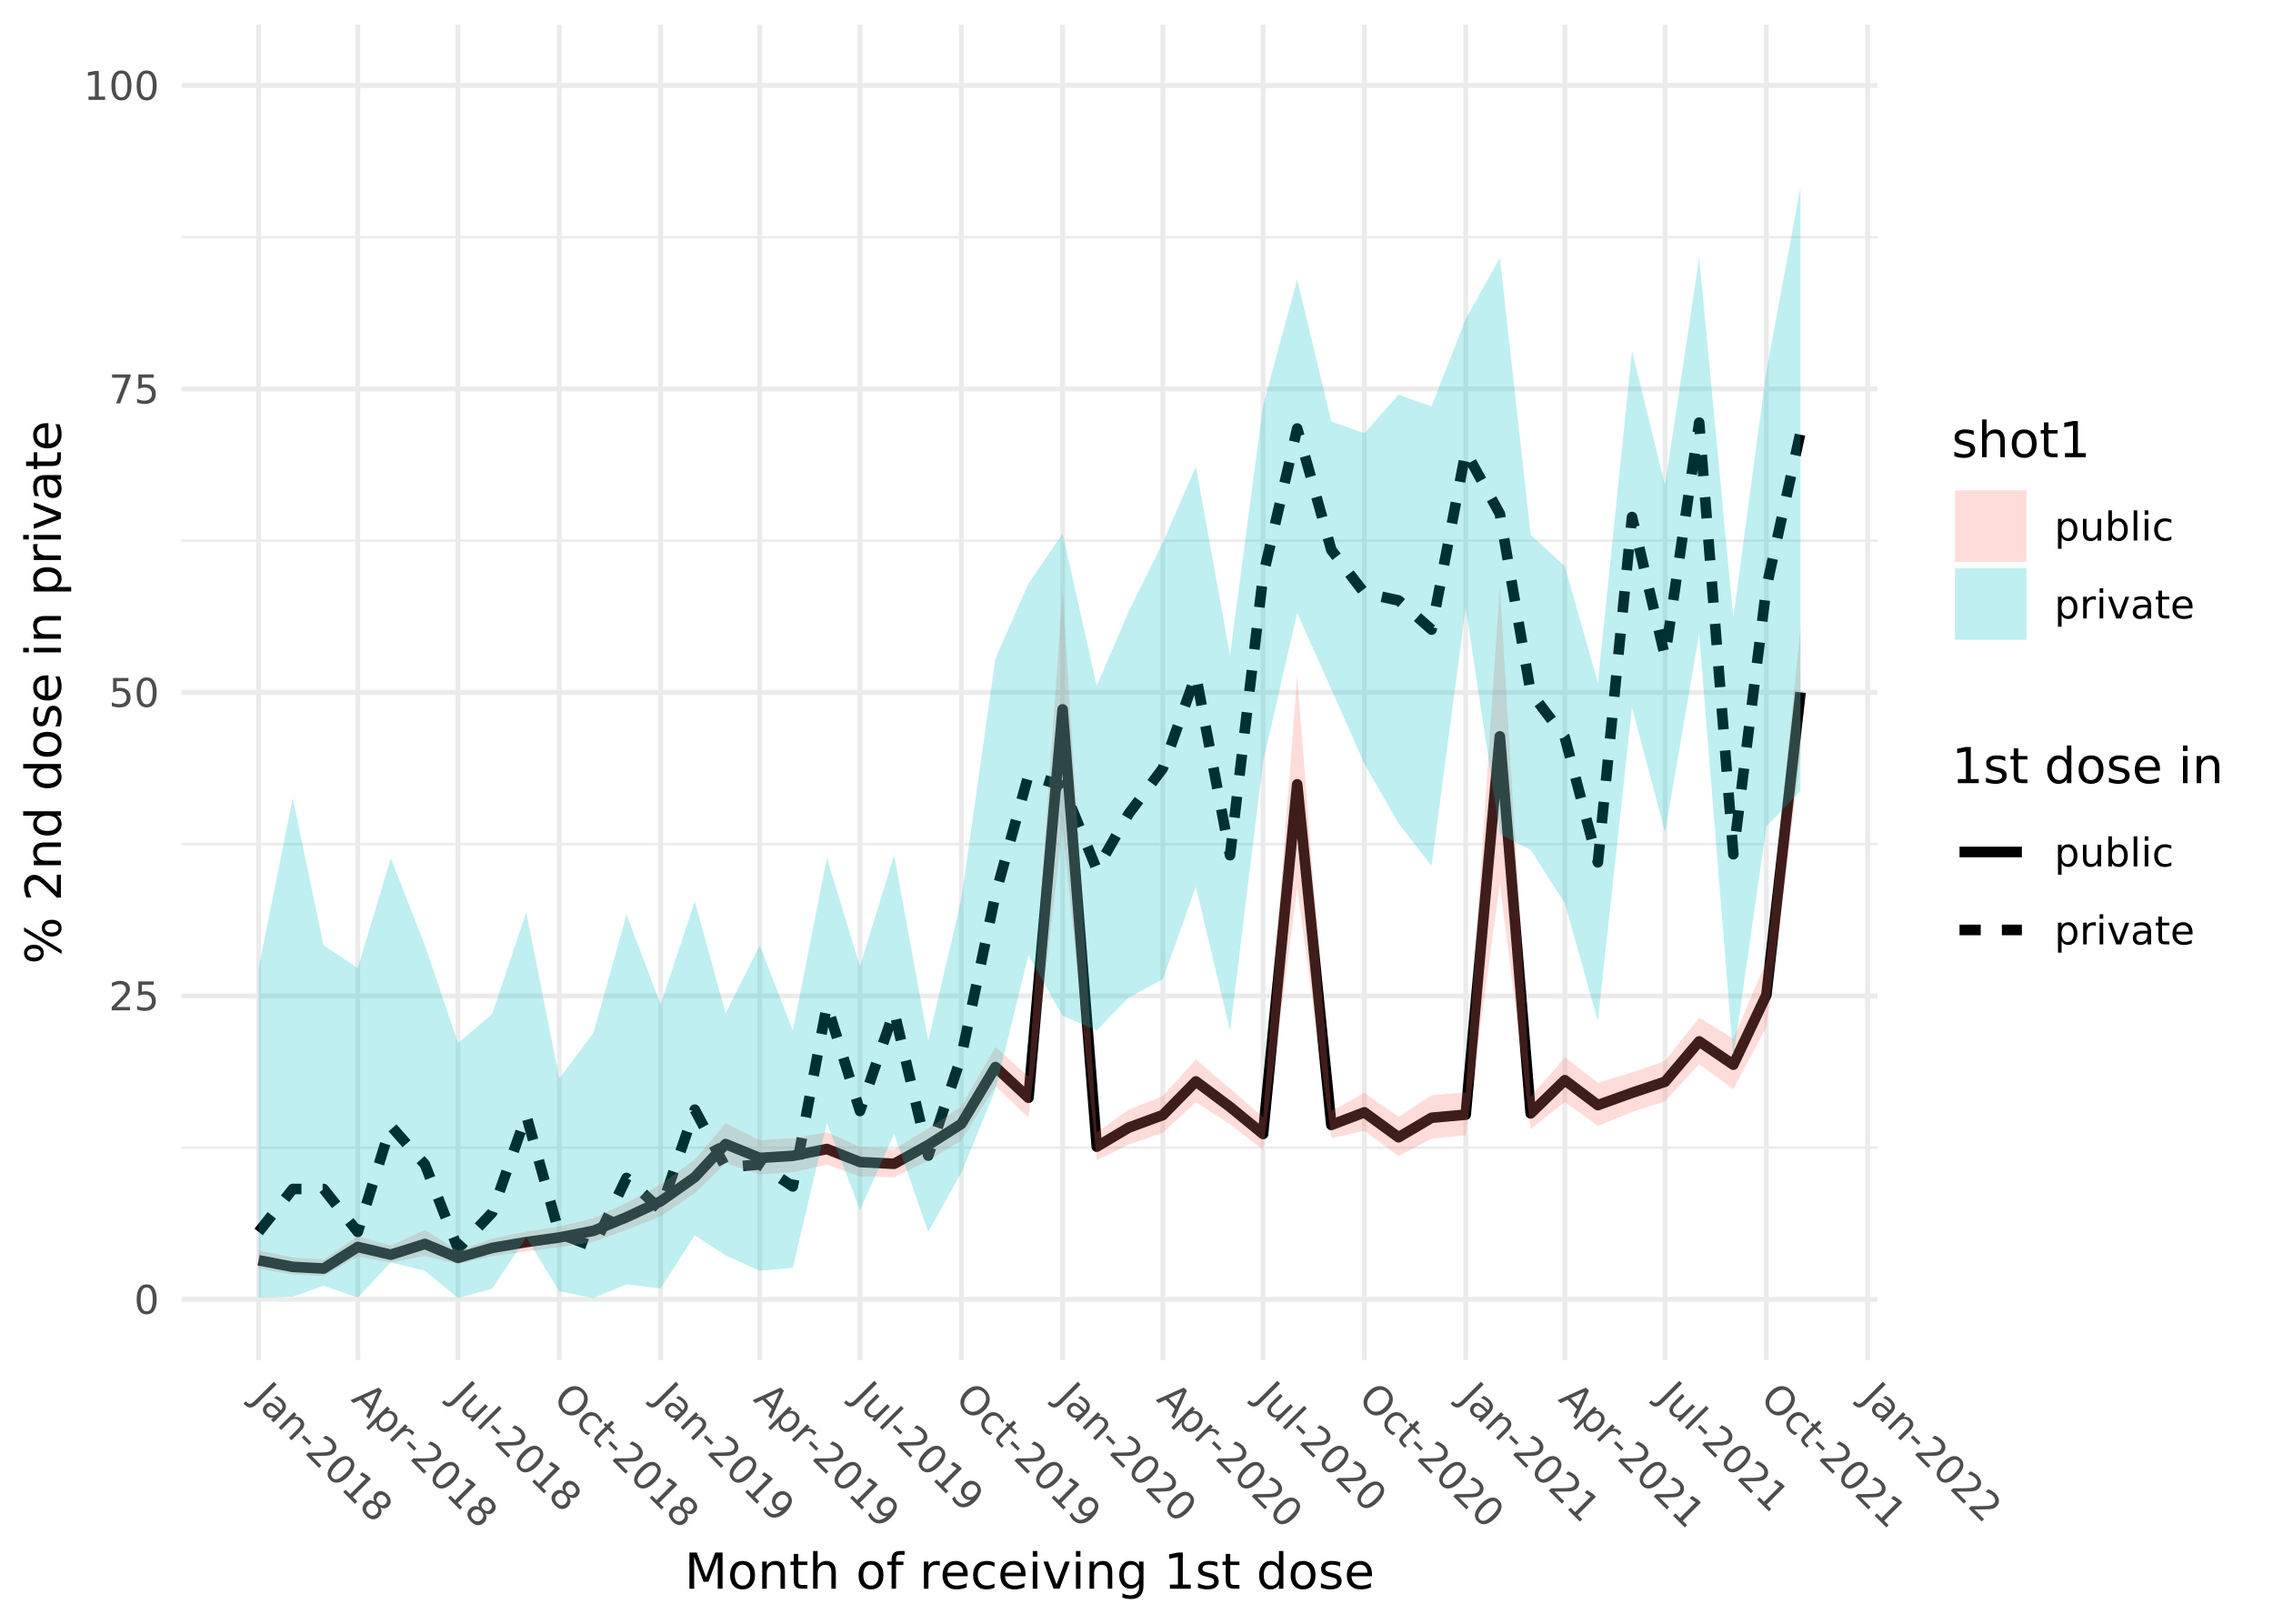 <?xml version="1.0" encoding="UTF-8"?>
<svg xmlns="http://www.w3.org/2000/svg" xmlns:xlink="http://www.w3.org/1999/xlink" width="504pt" height="360pt" viewBox="0 0 504 360" version="1.1">
<defs>
<g>
<symbol overflow="visible" id="glyph0-0">
<path style="stroke:none;" d="M 0.438 1.562 L 0.438 -6.203 L 4.844 -6.203 L 4.844 1.562 Z M 0.938 1.062 L 4.344 1.062 L 4.344 -5.703 L 0.938 -5.703 Z M 0.938 1.062 "/>
</symbol>
<symbol overflow="visible" id="glyph0-1">
<path style="stroke:none;" d="M 2.797 -5.844 C 2.348 -5.844 2.008 -5.617 1.781 -5.172 C 1.562 -4.734 1.453 -4.078 1.453 -3.203 C 1.453 -2.316 1.562 -1.656 1.781 -1.219 C 2.008 -0.781 2.348 -0.562 2.797 -0.562 C 3.242 -0.562 3.578 -0.781 3.797 -1.219 C 4.023 -1.656 4.141 -2.316 4.141 -3.203 C 4.141 -4.078 4.023 -4.734 3.797 -5.172 C 3.578 -5.617 3.242 -5.844 2.797 -5.844 Z M 2.797 -6.531 C 3.516 -6.531 4.062 -6.242 4.438 -5.672 C 4.82 -5.109 5.016 -4.285 5.016 -3.203 C 5.016 -2.117 4.82 -1.289 4.438 -0.719 C 4.062 -0.156 3.516 0.125 2.797 0.125 C 2.078 0.125 1.523 -0.156 1.141 -0.719 C 0.766 -1.289 0.578 -2.117 0.578 -3.203 C 0.578 -4.285 0.766 -5.109 1.141 -5.672 C 1.523 -6.242 2.078 -6.531 2.797 -6.531 Z M 2.797 -6.531 "/>
</symbol>
<symbol overflow="visible" id="glyph0-2">
<path style="stroke:none;" d="M 1.688 -0.734 L 4.719 -0.734 L 4.719 0 L 0.641 0 L 0.641 -0.734 C 0.973 -1.066 1.422 -1.52 1.984 -2.094 C 2.555 -2.676 2.914 -3.051 3.062 -3.219 C 3.344 -3.531 3.535 -3.789 3.641 -4 C 3.754 -4.219 3.812 -4.43 3.812 -4.641 C 3.812 -4.984 3.691 -5.258 3.453 -5.469 C 3.211 -5.688 2.898 -5.797 2.516 -5.797 C 2.242 -5.797 1.957 -5.75 1.656 -5.656 C 1.352 -5.562 1.031 -5.422 0.688 -5.234 L 0.688 -6.109 C 1.039 -6.242 1.367 -6.348 1.672 -6.422 C 1.973 -6.492 2.25 -6.531 2.5 -6.531 C 3.164 -6.531 3.695 -6.363 4.094 -6.031 C 4.488 -5.695 4.688 -5.254 4.688 -4.703 C 4.688 -4.43 4.633 -4.176 4.531 -3.938 C 4.438 -3.707 4.258 -3.43 4 -3.109 C 3.926 -3.023 3.695 -2.785 3.312 -2.391 C 2.926 -1.992 2.383 -1.441 1.688 -0.734 Z M 1.688 -0.734 "/>
</symbol>
<symbol overflow="visible" id="glyph0-3">
<path style="stroke:none;" d="M 0.953 -6.406 L 4.359 -6.406 L 4.359 -5.688 L 1.75 -5.688 L 1.75 -4.109 C 1.875 -4.148 2 -4.18 2.125 -4.203 C 2.25 -4.223 2.375 -4.234 2.5 -4.234 C 3.219 -4.234 3.785 -4.035 4.203 -3.641 C 4.617 -3.254 4.828 -2.727 4.828 -2.062 C 4.828 -1.363 4.613 -0.82 4.188 -0.438 C 3.758 -0.062 3.148 0.125 2.359 0.125 C 2.098 0.125 1.828 0.098 1.547 0.047 C 1.266 0.004 0.973 -0.062 0.672 -0.156 L 0.672 -1.016 C 0.93 -0.879 1.195 -0.773 1.469 -0.703 C 1.75 -0.641 2.039 -0.609 2.344 -0.609 C 2.844 -0.609 3.234 -0.738 3.516 -1 C 3.805 -1.258 3.953 -1.613 3.953 -2.062 C 3.953 -2.508 3.805 -2.863 3.516 -3.125 C 3.234 -3.383 2.844 -3.516 2.344 -3.516 C 2.113 -3.516 1.883 -3.488 1.656 -3.438 C 1.426 -3.383 1.191 -3.301 0.953 -3.188 Z M 0.953 -6.406 "/>
</symbol>
<symbol overflow="visible" id="glyph0-4">
<path style="stroke:none;" d="M 0.719 -6.406 L 4.844 -6.406 L 4.844 -6.047 L 2.516 0 L 1.609 0 L 3.797 -5.688 L 0.719 -5.688 Z M 0.719 -6.406 "/>
</symbol>
<symbol overflow="visible" id="glyph0-5">
<path style="stroke:none;" d="M 1.094 -0.734 L 2.516 -0.734 L 2.516 -5.625 L 0.969 -5.312 L 0.969 -6.109 L 2.5 -6.406 L 3.375 -6.406 L 3.375 -0.734 L 4.781 -0.734 L 4.781 0 L 1.094 0 Z M 1.094 -0.734 "/>
</symbol>
<symbol overflow="visible" id="glyph0-6">
<path style="stroke:none;" d="M 1.594 -0.719 L 1.594 1.828 L 0.797 1.828 L 0.797 -4.812 L 1.594 -4.812 L 1.594 -4.078 C 1.758 -4.367 1.969 -4.582 2.219 -4.719 C 2.477 -4.852 2.781 -4.922 3.125 -4.922 C 3.707 -4.922 4.18 -4.688 4.547 -4.219 C 4.922 -3.758 5.109 -3.156 5.109 -2.406 C 5.109 -1.645 4.922 -1.031 4.547 -0.562 C 4.18 -0.102 3.707 0.125 3.125 0.125 C 2.781 0.125 2.477 0.055 2.219 -0.078 C 1.969 -0.223 1.758 -0.438 1.594 -0.719 Z M 4.281 -2.406 C 4.281 -2.977 4.16 -3.43 3.922 -3.766 C 3.68 -4.098 3.352 -4.266 2.938 -4.266 C 2.52 -4.266 2.191 -4.098 1.953 -3.766 C 1.711 -3.43 1.594 -2.977 1.594 -2.406 C 1.594 -1.82 1.711 -1.363 1.953 -1.031 C 2.191 -0.695 2.52 -0.531 2.938 -0.531 C 3.352 -0.531 3.68 -0.695 3.922 -1.031 C 4.16 -1.363 4.281 -1.82 4.281 -2.406 Z M 4.281 -2.406 "/>
</symbol>
<symbol overflow="visible" id="glyph0-7">
<path style="stroke:none;" d="M 0.75 -1.906 L 0.75 -4.812 L 1.531 -4.812 L 1.531 -1.922 C 1.531 -1.473 1.617 -1.133 1.797 -0.906 C 1.984 -0.676 2.254 -0.562 2.609 -0.562 C 3.035 -0.562 3.367 -0.695 3.609 -0.969 C 3.859 -1.238 3.984 -1.609 3.984 -2.078 L 3.984 -4.812 L 4.781 -4.812 L 4.781 0 L 3.984 0 L 3.984 -0.734 C 3.797 -0.441 3.57 -0.223 3.312 -0.078 C 3.062 0.055 2.77 0.125 2.438 0.125 C 1.883 0.125 1.461 -0.047 1.172 -0.391 C 0.891 -0.734 0.75 -1.238 0.75 -1.906 Z M 2.734 -4.922 Z M 2.734 -4.922 "/>
</symbol>
<symbol overflow="visible" id="glyph0-8">
<path style="stroke:none;" d="M 4.281 -2.406 C 4.281 -2.977 4.16 -3.43 3.922 -3.766 C 3.68 -4.098 3.352 -4.266 2.938 -4.266 C 2.52 -4.266 2.191 -4.098 1.953 -3.766 C 1.711 -3.43 1.594 -2.977 1.594 -2.406 C 1.594 -1.82 1.711 -1.363 1.953 -1.031 C 2.191 -0.695 2.52 -0.531 2.938 -0.531 C 3.352 -0.531 3.68 -0.695 3.922 -1.031 C 4.16 -1.363 4.281 -1.82 4.281 -2.406 Z M 1.594 -4.078 C 1.758 -4.367 1.969 -4.582 2.219 -4.719 C 2.477 -4.852 2.781 -4.922 3.125 -4.922 C 3.707 -4.922 4.18 -4.688 4.547 -4.219 C 4.922 -3.758 5.109 -3.156 5.109 -2.406 C 5.109 -1.645 4.922 -1.031 4.547 -0.562 C 4.18 -0.102 3.707 0.125 3.125 0.125 C 2.781 0.125 2.477 0.055 2.219 -0.078 C 1.969 -0.223 1.758 -0.438 1.594 -0.719 L 1.594 0 L 0.797 0 L 0.797 -6.688 L 1.594 -6.688 Z M 1.594 -4.078 "/>
</symbol>
<symbol overflow="visible" id="glyph0-9">
<path style="stroke:none;" d="M 0.828 -6.688 L 1.625 -6.688 L 1.625 0 L 0.828 0 Z M 0.828 -6.688 "/>
</symbol>
<symbol overflow="visible" id="glyph0-10">
<path style="stroke:none;" d="M 0.828 -4.812 L 1.625 -4.812 L 1.625 0 L 0.828 0 Z M 0.828 -6.688 L 1.625 -6.688 L 1.625 -5.688 L 0.828 -5.688 Z M 0.828 -6.688 "/>
</symbol>
<symbol overflow="visible" id="glyph0-11">
<path style="stroke:none;" d="M 4.297 -4.625 L 4.297 -3.891 C 4.066 -4.016 3.836 -4.102 3.609 -4.156 C 3.391 -4.219 3.164 -4.25 2.938 -4.25 C 2.426 -4.25 2.023 -4.086 1.734 -3.766 C 1.453 -3.441 1.312 -2.988 1.312 -2.406 C 1.312 -1.812 1.453 -1.352 1.734 -1.031 C 2.023 -0.707 2.426 -0.547 2.938 -0.547 C 3.164 -0.547 3.391 -0.578 3.609 -0.641 C 3.836 -0.703 4.066 -0.797 4.297 -0.922 L 4.297 -0.188 C 4.066 -0.082 3.832 -0.004 3.594 0.047 C 3.363 0.098 3.117 0.125 2.859 0.125 C 2.129 0.125 1.551 -0.098 1.125 -0.547 C 0.695 -1.004 0.484 -1.625 0.484 -2.406 C 0.484 -3.188 0.695 -3.801 1.125 -4.25 C 1.562 -4.695 2.156 -4.922 2.906 -4.922 C 3.145 -4.922 3.379 -4.895 3.609 -4.844 C 3.848 -4.801 4.078 -4.727 4.297 -4.625 Z M 4.297 -4.625 "/>
</symbol>
<symbol overflow="visible" id="glyph0-12">
<path style="stroke:none;" d="M 3.609 -4.078 C 3.523 -4.129 3.43 -4.164 3.328 -4.188 C 3.223 -4.207 3.109 -4.219 2.984 -4.219 C 2.535 -4.219 2.191 -4.07 1.953 -3.781 C 1.711 -3.488 1.594 -3.07 1.594 -2.531 L 1.594 0 L 0.797 0 L 0.797 -4.812 L 1.594 -4.812 L 1.594 -4.062 C 1.758 -4.352 1.973 -4.566 2.234 -4.703 C 2.504 -4.848 2.832 -4.922 3.219 -4.922 C 3.27 -4.922 3.328 -4.914 3.391 -4.906 C 3.453 -4.906 3.523 -4.898 3.609 -4.891 Z M 3.609 -4.078 "/>
</symbol>
<symbol overflow="visible" id="glyph0-13">
<path style="stroke:none;" d="M 0.266 -4.812 L 1.094 -4.812 L 2.609 -0.766 L 4.109 -4.812 L 4.938 -4.812 L 3.141 0 L 2.062 0 Z M 0.266 -4.812 "/>
</symbol>
<symbol overflow="visible" id="glyph0-14">
<path style="stroke:none;" d="M 3.016 -2.422 C 2.379 -2.422 1.938 -2.348 1.688 -2.203 C 1.438 -2.055 1.312 -1.805 1.312 -1.453 C 1.312 -1.172 1.406 -0.945 1.594 -0.781 C 1.781 -0.613 2.031 -0.531 2.344 -0.531 C 2.781 -0.531 3.129 -0.688 3.391 -1 C 3.66 -1.312 3.797 -1.723 3.797 -2.234 L 3.797 -2.422 Z M 4.594 -2.75 L 4.594 0 L 3.797 0 L 3.797 -0.734 C 3.617 -0.441 3.395 -0.223 3.125 -0.078 C 2.852 0.055 2.523 0.125 2.141 0.125 C 1.648 0.125 1.258 -0.008 0.969 -0.281 C 0.676 -0.562 0.531 -0.938 0.531 -1.406 C 0.531 -1.945 0.707 -2.352 1.062 -2.625 C 1.426 -2.895 1.969 -3.031 2.688 -3.031 L 3.797 -3.031 L 3.797 -3.109 C 3.797 -3.473 3.676 -3.754 3.438 -3.953 C 3.195 -4.148 2.863 -4.25 2.438 -4.25 C 2.156 -4.25 1.883 -4.219 1.625 -4.156 C 1.363 -4.094 1.113 -3.992 0.875 -3.859 L 0.875 -4.594 C 1.164 -4.707 1.445 -4.789 1.719 -4.844 C 1.988 -4.895 2.254 -4.922 2.516 -4.922 C 3.211 -4.922 3.734 -4.738 4.078 -4.375 C 4.422 -4.02 4.594 -3.477 4.594 -2.75 Z M 4.594 -2.75 "/>
</symbol>
<symbol overflow="visible" id="glyph0-15">
<path style="stroke:none;" d="M 1.609 -6.172 L 1.609 -4.812 L 3.234 -4.812 L 3.234 -4.203 L 1.609 -4.203 L 1.609 -1.578 C 1.609 -1.191 1.66 -0.941 1.766 -0.828 C 1.879 -0.711 2.098 -0.656 2.422 -0.656 L 3.234 -0.656 L 3.234 0 L 2.422 0 C 1.816 0 1.395 -0.113 1.156 -0.344 C 0.926 -0.57 0.812 -0.984 0.812 -1.578 L 0.812 -4.203 L 0.234 -4.203 L 0.234 -4.812 L 0.812 -4.812 L 0.812 -6.172 Z M 1.609 -6.172 "/>
</symbol>
<symbol overflow="visible" id="glyph0-16">
<path style="stroke:none;" d="M 4.938 -2.609 L 4.938 -2.219 L 1.312 -2.219 C 1.344 -1.676 1.504 -1.258 1.797 -0.969 C 2.086 -0.688 2.5 -0.547 3.031 -0.547 C 3.332 -0.547 3.625 -0.582 3.906 -0.656 C 4.195 -0.727 4.484 -0.844 4.766 -1 L 4.766 -0.25 C 4.473 -0.125 4.176 -0.031 3.875 0.031 C 3.582 0.094 3.285 0.125 2.984 0.125 C 2.211 0.125 1.602 -0.098 1.156 -0.547 C 0.707 -0.992 0.484 -1.598 0.484 -2.359 C 0.484 -3.148 0.695 -3.773 1.125 -4.234 C 1.551 -4.691 2.125 -4.922 2.844 -4.922 C 3.488 -4.922 4 -4.711 4.375 -4.297 C 4.75 -3.879 4.938 -3.316 4.938 -2.609 Z M 4.156 -2.828 C 4.145 -3.266 4.02 -3.609 3.781 -3.859 C 3.551 -4.117 3.242 -4.25 2.859 -4.25 C 2.41 -4.25 2.051 -4.125 1.781 -3.875 C 1.52 -3.633 1.367 -3.285 1.328 -2.828 Z M 4.156 -2.828 "/>
</symbol>
<symbol overflow="visible" id="glyph1-0">
<path style="stroke:none;" d="M -0.797 1.422 L 4.703 -4.078 L 7.812 -0.969 L 2.312 4.531 Z M -0.094 1.406 L 2.328 3.828 L 7.109 -0.953 L 4.688 -3.375 Z M -0.094 1.406 "/>
</symbol>
<symbol overflow="visible" id="glyph1-1">
<path style="stroke:none;" d="M 5.141 -3.922 L 5.75 -3.312 L 1.547 0.891 C 0.984 1.453 0.473 1.75 0.016 1.781 C -0.43 1.82 -0.883 1.613 -1.344 1.156 L -1.578 0.922 L -1.062 0.406 L -0.859 0.609 C -0.586 0.879 -0.32 0.992 -0.062 0.953 C 0.195 0.91 0.531 0.688 0.938 0.281 Z M 5.141 -3.922 "/>
</symbol>
<symbol overflow="visible" id="glyph1-2">
<path style="stroke:none;" d="M 3.844 0.406 C 3.395 -0.039 3.031 -0.301 2.75 -0.375 C 2.469 -0.445 2.203 -0.359 1.953 -0.109 C 1.754 0.086 1.66 0.312 1.672 0.562 C 1.691 0.82 1.812 1.062 2.031 1.281 C 2.344 1.594 2.703 1.734 3.109 1.703 C 3.516 1.672 3.898 1.473 4.266 1.109 L 4.406 0.969 Z M 5.188 1.312 L 3.25 3.25 L 2.688 2.688 L 3.203 2.172 C 2.867 2.254 2.555 2.25 2.266 2.156 C 1.973 2.062 1.691 1.879 1.422 1.609 C 1.078 1.266 0.898 0.891 0.891 0.484 C 0.879 0.078 1.039 -0.289 1.375 -0.625 C 1.75 -1 2.16 -1.156 2.609 -1.094 C 3.055 -1.031 3.535 -0.742 4.047 -0.234 L 4.828 0.547 L 4.891 0.484 C 5.141 0.234 5.25 -0.047 5.219 -0.359 C 5.188 -0.672 5.02 -0.977 4.719 -1.281 C 4.52 -1.477 4.305 -1.645 4.078 -1.781 C 3.859 -1.926 3.617 -2.035 3.359 -2.109 L 3.875 -2.625 C 4.156 -2.508 4.41 -2.375 4.641 -2.219 C 4.867 -2.062 5.078 -1.891 5.266 -1.703 C 5.754 -1.211 5.992 -0.719 5.984 -0.219 C 5.973 0.281 5.707 0.789 5.188 1.312 Z M 5.188 1.312 "/>
</symbol>
<symbol overflow="visible" id="glyph1-3">
<path style="stroke:none;" d="M 5.469 1.344 L 3.406 3.406 L 2.844 2.844 L 4.875 0.812 C 5.195 0.488 5.375 0.188 5.406 -0.094 C 5.445 -0.383 5.344 -0.656 5.094 -0.906 C 4.789 -1.207 4.457 -1.348 4.094 -1.328 C 3.727 -1.305 3.379 -1.129 3.047 -0.797 L 1.125 1.125 L 0.562 0.562 L 3.969 -2.844 L 4.531 -2.281 L 4 -1.75 C 4.344 -1.82 4.648 -1.816 4.922 -1.734 C 5.203 -1.66 5.469 -1.5 5.719 -1.25 C 6.102 -0.863 6.273 -0.453 6.234 -0.016 C 6.191 0.422 5.938 0.875 5.469 1.344 Z M 5.469 1.344 "/>
</symbol>
<symbol overflow="visible" id="glyph1-4">
<path style="stroke:none;" d="M 2.25 -1.656 L 3.891 -0.016 L 3.391 0.484 L 1.75 -1.156 Z M 2.25 -1.656 "/>
</symbol>
<symbol overflow="visible" id="glyph1-5">
<path style="stroke:none;" d="M 1.703 0.672 L 3.859 2.828 L 3.344 3.344 L 0.453 0.453 L 0.969 -0.062 C 1.445 -0.062 2.086 -0.062 2.891 -0.062 C 3.703 -0.07 4.223 -0.086 4.453 -0.109 C 4.867 -0.129 5.191 -0.176 5.422 -0.25 C 5.648 -0.32 5.836 -0.43 5.984 -0.578 C 6.223 -0.816 6.332 -1.098 6.312 -1.422 C 6.289 -1.742 6.145 -2.039 5.875 -2.312 C 5.676 -2.508 5.438 -2.68 5.156 -2.828 C 4.883 -2.984 4.562 -3.113 4.188 -3.219 L 4.797 -3.828 C 5.148 -3.68 5.457 -3.523 5.719 -3.359 C 5.988 -3.203 6.211 -3.035 6.391 -2.859 C 6.859 -2.391 7.113 -1.895 7.156 -1.375 C 7.195 -0.852 7.023 -0.398 6.641 -0.016 C 6.441 0.18 6.227 0.328 6 0.422 C 5.77 0.516 5.445 0.582 5.031 0.625 C 4.914 0.633 4.582 0.645 4.031 0.656 C 3.477 0.664 2.703 0.672 1.703 0.672 Z M 1.703 0.672 "/>
</symbol>
<symbol overflow="visible" id="glyph1-6">
<path style="stroke:none;" d="M 6.109 -2.141 C 5.785 -2.461 5.391 -2.547 4.922 -2.391 C 4.453 -2.234 3.91 -1.848 3.297 -1.234 C 2.672 -0.609 2.281 -0.062 2.125 0.406 C 1.969 0.875 2.051 1.27 2.375 1.594 C 2.688 1.906 3.078 1.984 3.547 1.828 C 4.016 1.672 4.562 1.281 5.188 0.656 C 5.801 0.039 6.188 -0.5 6.344 -0.969 C 6.5 -1.438 6.422 -1.828 6.109 -2.141 Z M 6.609 -2.641 C 7.109 -2.141 7.289 -1.551 7.156 -0.875 C 7.02 -0.195 6.57 0.52 5.812 1.281 C 5.039 2.051 4.316 2.5 3.641 2.625 C 2.973 2.758 2.391 2.578 1.891 2.078 C 1.379 1.566 1.188 0.973 1.312 0.297 C 1.445 -0.367 1.898 -1.086 2.672 -1.859 C 3.43 -2.617 4.148 -3.066 4.828 -3.203 C 5.504 -3.336 6.098 -3.148 6.609 -2.641 Z M 6.609 -2.641 "/>
</symbol>
<symbol overflow="visible" id="glyph1-7">
<path style="stroke:none;" d="M 1.281 0.25 L 2.297 1.266 L 5.766 -2.203 L 4.438 -3.062 L 5 -3.625 L 6.297 -2.766 L 6.922 -2.141 L 2.906 1.875 L 3.891 2.859 L 3.375 3.375 L 0.766 0.766 Z M 1.281 0.25 "/>
</symbol>
<symbol overflow="visible" id="glyph1-8">
<path style="stroke:none;" d="M 4.141 -0.172 C 3.836 -0.473 3.523 -0.629 3.203 -0.641 C 2.879 -0.648 2.578 -0.516 2.297 -0.234 C 2.023 0.035 1.895 0.332 1.906 0.656 C 1.914 0.977 2.07 1.289 2.375 1.594 C 2.664 1.883 2.973 2.031 3.297 2.031 C 3.629 2.039 3.926 1.914 4.188 1.656 C 4.469 1.375 4.602 1.07 4.594 0.75 C 4.582 0.426 4.43 0.117 4.141 -0.172 Z M 3.781 -1.062 C 3.582 -1.383 3.5 -1.707 3.531 -2.031 C 3.562 -2.352 3.707 -2.645 3.969 -2.906 C 4.332 -3.27 4.75 -3.43 5.219 -3.391 C 5.688 -3.348 6.148 -3.098 6.609 -2.641 C 7.055 -2.191 7.301 -1.734 7.344 -1.266 C 7.383 -0.797 7.223 -0.379 6.859 -0.016 C 6.598 0.242 6.305 0.391 5.984 0.422 C 5.66 0.453 5.336 0.367 5.016 0.172 C 5.234 0.535 5.328 0.898 5.297 1.266 C 5.266 1.629 5.098 1.961 4.797 2.266 C 4.367 2.691 3.898 2.891 3.391 2.859 C 2.891 2.836 2.391 2.578 1.891 2.078 C 1.379 1.566 1.109 1.055 1.078 0.547 C 1.055 0.047 1.258 -0.414 1.688 -0.844 C 1.988 -1.145 2.32 -1.312 2.688 -1.344 C 3.051 -1.375 3.414 -1.281 3.781 -1.062 Z M 4.516 -2.234 C 4.285 -2.004 4.176 -1.75 4.188 -1.469 C 4.207 -1.195 4.352 -0.926 4.625 -0.656 C 4.883 -0.395 5.148 -0.254 5.422 -0.234 C 5.703 -0.223 5.957 -0.332 6.188 -0.562 C 6.426 -0.801 6.535 -1.055 6.516 -1.328 C 6.504 -1.609 6.367 -1.879 6.109 -2.141 C 5.836 -2.41 5.562 -2.551 5.281 -2.562 C 5.008 -2.582 4.754 -2.473 4.516 -2.234 Z M 4.516 -2.234 "/>
</symbol>
<symbol overflow="visible" id="glyph1-9">
<path style="stroke:none;" d="M 6.062 -1.812 L 2.969 -0.375 L 4.641 1.297 Z M 6.312 -2.75 L 7 -2.062 L 4.203 4.203 L 3.562 3.562 L 4.312 2 L 2.266 -0.047 L 0.703 0.703 L 0.047 0.047 Z M 6.312 -2.75 "/>
</symbol>
<symbol overflow="visible" id="glyph1-10">
<path style="stroke:none;" d="M 1.641 0.609 L -0.172 2.422 L -0.734 1.859 L 3.969 -2.844 L 4.531 -2.281 L 4.016 -1.766 C 4.328 -1.848 4.625 -1.848 4.906 -1.766 C 5.188 -1.68 5.445 -1.52 5.688 -1.281 C 6.102 -0.863 6.273 -0.363 6.203 0.219 C 6.141 0.812 5.844 1.375 5.312 1.906 C 4.77 2.445 4.203 2.75 3.609 2.812 C 3.023 2.883 2.523 2.711 2.109 2.297 C 1.867 2.055 1.707 1.797 1.625 1.516 C 1.539 1.234 1.547 0.93 1.641 0.609 Z M 4.734 1.328 C 5.141 0.922 5.375 0.516 5.438 0.109 C 5.5 -0.297 5.383 -0.645 5.094 -0.938 C 4.801 -1.227 4.453 -1.344 4.047 -1.281 C 3.641 -1.219 3.234 -0.984 2.828 -0.578 C 2.41 -0.16 2.172 0.25 2.109 0.656 C 2.047 1.062 2.16 1.41 2.453 1.703 C 2.742 1.992 3.094 2.109 3.5 2.047 C 3.906 1.984 4.316 1.742 4.734 1.328 Z M 4.734 1.328 "/>
</symbol>
<symbol overflow="visible" id="glyph1-11">
<path style="stroke:none;" d="M 5.438 -0.344 C 5.414 -0.426 5.375 -0.508 5.312 -0.594 C 5.258 -0.688 5.188 -0.781 5.094 -0.875 C 4.781 -1.188 4.43 -1.32 4.047 -1.281 C 3.672 -1.25 3.297 -1.047 2.922 -0.672 L 1.125 1.125 L 0.562 0.562 L 3.969 -2.844 L 4.531 -2.281 L 4 -1.75 C 4.32 -1.844 4.625 -1.844 4.906 -1.75 C 5.195 -1.664 5.484 -1.484 5.766 -1.203 C 5.797 -1.172 5.832 -1.129 5.875 -1.078 C 5.914 -1.023 5.957 -0.969 6 -0.906 Z M 5.438 -0.344 "/>
</symbol>
<symbol overflow="visible" id="glyph1-12">
<path style="stroke:none;" d="M 1.875 -0.812 L 3.938 -2.875 L 4.484 -2.328 L 2.438 -0.281 C 2.125 0.031 1.945 0.332 1.906 0.625 C 1.875 0.926 1.984 1.203 2.234 1.453 C 2.535 1.754 2.867 1.895 3.234 1.875 C 3.598 1.852 3.945 1.676 4.281 1.344 L 6.219 -0.594 L 6.781 -0.031 L 3.375 3.375 L 2.812 2.812 L 3.328 2.297 C 2.992 2.379 2.688 2.379 2.406 2.297 C 2.125 2.211 1.863 2.051 1.625 1.812 C 1.238 1.426 1.066 1.008 1.109 0.562 C 1.148 0.113 1.406 -0.344 1.875 -0.812 Z M 5.422 -1.547 Z M 5.422 -1.547 "/>
</symbol>
<symbol overflow="visible" id="glyph1-13">
<path style="stroke:none;" d="M 5.312 -4.156 L 5.891 -3.578 L 1.156 1.156 L 0.578 0.578 Z M 5.312 -4.156 "/>
</symbol>
<symbol overflow="visible" id="glyph1-14">
<path style="stroke:none;" d="M 6.578 -1.672 C 6.129 -2.117 5.609 -2.305 5.016 -2.234 C 4.422 -2.16 3.836 -1.836 3.266 -1.266 C 2.691 -0.691 2.367 -0.109 2.297 0.484 C 2.223 1.078 2.41 1.598 2.859 2.047 C 3.297 2.484 3.812 2.664 4.406 2.594 C 5.008 2.531 5.598 2.211 6.172 1.641 C 6.742 1.066 7.062 0.484 7.125 -0.109 C 7.195 -0.711 7.016 -1.234 6.578 -1.672 Z M 7.078 -2.172 C 7.711 -1.535 8.004 -0.812 7.953 0 C 7.91 0.801 7.531 1.562 6.812 2.281 C 6.094 3 5.328 3.379 4.516 3.422 C 3.711 3.473 2.992 3.18 2.359 2.547 C 1.711 1.898 1.414 1.176 1.469 0.375 C 1.52 -0.426 1.906 -1.188 2.625 -1.906 C 3.344 -2.625 4.102 -3.008 4.906 -3.062 C 5.707 -3.113 6.43 -2.816 7.078 -2.172 Z M 7.078 -2.172 "/>
</symbol>
<symbol overflow="visible" id="glyph1-15">
<path style="stroke:none;" d="M 6.297 -0.234 L 5.781 0.281 C 5.719 0.031 5.625 -0.191 5.5 -0.391 C 5.375 -0.586 5.234 -0.766 5.078 -0.922 C 4.711 -1.285 4.312 -1.453 3.875 -1.422 C 3.445 -1.398 3.031 -1.188 2.625 -0.781 C 2.207 -0.363 1.984 0.055 1.953 0.484 C 1.93 0.922 2.102 1.32 2.469 1.688 C 2.625 1.844 2.801 1.977 3 2.094 C 3.207 2.219 3.438 2.312 3.688 2.375 L 3.156 2.906 C 2.926 2.82 2.707 2.711 2.5 2.578 C 2.301 2.453 2.109 2.297 1.922 2.109 C 1.41 1.598 1.164 1.031 1.188 0.406 C 1.207 -0.219 1.492 -0.805 2.047 -1.359 C 2.598 -1.91 3.188 -2.191 3.812 -2.203 C 4.438 -2.211 5.016 -1.953 5.547 -1.422 C 5.711 -1.254 5.859 -1.066 5.984 -0.859 C 6.117 -0.66 6.223 -0.453 6.297 -0.234 Z M 6.297 -0.234 "/>
</symbol>
<symbol overflow="visible" id="glyph1-16">
<path style="stroke:none;" d="M 5.5 -3.219 L 4.547 -2.266 L 5.688 -1.125 L 5.25 -0.688 L 4.109 -1.828 L 2.25 0.031 C 1.977 0.301 1.844 0.516 1.844 0.672 C 1.844 0.828 1.957 1.02 2.188 1.25 L 2.75 1.812 L 2.281 2.281 L 1.719 1.719 C 1.289 1.289 1.07 0.91 1.062 0.578 C 1.062 0.254 1.27 -0.113 1.688 -0.531 L 3.547 -2.391 L 3.141 -2.797 L 3.578 -3.234 L 3.984 -2.828 L 4.938 -3.781 Z M 5.5 -3.219 "/>
</symbol>
<symbol overflow="visible" id="glyph1-17">
<path style="stroke:none;" d="M 0.781 0.594 L 1.344 0.031 C 1.426 0.258 1.523 0.469 1.641 0.656 C 1.766 0.852 1.898 1.023 2.047 1.172 C 2.453 1.578 2.895 1.75 3.375 1.688 C 3.863 1.633 4.398 1.348 4.984 0.828 C 4.691 0.891 4.406 0.875 4.125 0.781 C 3.852 0.695 3.609 0.547 3.391 0.328 C 2.941 -0.117 2.723 -0.613 2.734 -1.156 C 2.742 -1.695 2.988 -2.207 3.469 -2.688 C 3.926 -3.145 4.438 -3.379 5 -3.391 C 5.562 -3.398 6.07 -3.176 6.531 -2.719 C 7.062 -2.188 7.258 -1.578 7.125 -0.891 C 7 -0.211 6.555 0.504 5.797 1.266 C 5.078 1.984 4.332 2.383 3.562 2.469 C 2.801 2.562 2.129 2.316 1.547 1.734 C 1.398 1.586 1.258 1.414 1.125 1.219 C 1 1.031 0.883 0.82 0.781 0.594 Z M 3.922 -0.109 C 4.191 0.16 4.5 0.281 4.844 0.25 C 5.195 0.227 5.539 0.051 5.875 -0.281 C 6.195 -0.602 6.367 -0.938 6.391 -1.281 C 6.422 -1.633 6.301 -1.945 6.031 -2.219 C 5.75 -2.5 5.43 -2.625 5.078 -2.594 C 4.734 -2.57 4.398 -2.398 4.078 -2.078 C 3.742 -1.742 3.562 -1.398 3.531 -1.047 C 3.508 -0.703 3.641 -0.391 3.922 -0.109 Z M 3.922 -0.109 "/>
</symbol>
<symbol overflow="visible" id="glyph2-0">
<path style="stroke:none;" d="M 0.547 1.938 L 0.547 -7.75 L 6.047 -7.75 L 6.047 1.938 Z M 1.172 1.328 L 5.438 1.328 L 5.438 -7.141 L 1.172 -7.141 Z M 1.172 1.328 "/>
</symbol>
<symbol overflow="visible" id="glyph2-1">
<path style="stroke:none;" d="M 1.078 -8.016 L 2.703 -8.016 L 4.75 -2.562 L 6.797 -8.016 L 8.422 -8.016 L 8.422 0 L 7.359 0 L 7.359 -7.047 L 5.297 -1.547 L 4.203 -1.547 L 2.125 -7.047 L 2.125 0 L 1.078 0 Z M 1.078 -8.016 "/>
</symbol>
<symbol overflow="visible" id="glyph2-2">
<path style="stroke:none;" d="M 3.375 -5.328 C 2.844 -5.328 2.422 -5.117 2.109 -4.703 C 1.805 -4.285 1.656 -3.719 1.656 -3 C 1.656 -2.281 1.805 -1.711 2.109 -1.297 C 2.41 -0.891 2.832 -0.688 3.375 -0.688 C 3.895 -0.688 4.305 -0.891 4.609 -1.297 C 4.922 -1.711 5.078 -2.281 5.078 -3 C 5.078 -3.719 4.922 -4.285 4.609 -4.703 C 4.305 -5.117 3.895 -5.328 3.375 -5.328 Z M 3.375 -6.156 C 4.227 -6.156 4.898 -5.875 5.391 -5.312 C 5.879 -4.758 6.125 -3.988 6.125 -3 C 6.125 -2.02 5.879 -1.25 5.391 -0.688 C 4.898 -0.125 4.227 0.156 3.375 0.156 C 2.508 0.156 1.832 -0.125 1.344 -0.688 C 0.852 -1.25 0.609 -2.02 0.609 -3 C 0.609 -3.988 0.852 -4.758 1.344 -5.312 C 1.832 -5.875 2.508 -6.156 3.375 -6.156 Z M 3.375 -6.156 "/>
</symbol>
<symbol overflow="visible" id="glyph2-3">
<path style="stroke:none;" d="M 6.031 -3.625 L 6.031 0 L 5.047 0 L 5.047 -3.594 C 5.047 -4.164 4.938 -4.594 4.719 -4.875 C 4.5 -5.156 4.164 -5.297 3.719 -5.297 C 3.188 -5.297 2.766 -5.125 2.453 -4.781 C 2.148 -4.445 2 -3.988 2 -3.406 L 2 0 L 1 0 L 1 -6.016 L 2 -6.016 L 2 -5.078 C 2.227 -5.441 2.504 -5.711 2.828 -5.891 C 3.148 -6.066 3.52 -6.156 3.938 -6.156 C 4.625 -6.156 5.145 -5.941 5.5 -5.516 C 5.852 -5.086 6.031 -4.457 6.031 -3.625 Z M 6.031 -3.625 "/>
</symbol>
<symbol overflow="visible" id="glyph2-4">
<path style="stroke:none;" d="M 2.016 -7.719 L 2.016 -6.016 L 4.047 -6.016 L 4.047 -5.25 L 2.016 -5.25 L 2.016 -1.984 C 2.016 -1.492 2.082 -1.176 2.219 -1.031 C 2.352 -0.895 2.625 -0.828 3.031 -0.828 L 4.047 -0.828 L 4.047 0 L 3.031 0 C 2.27 0 1.742 -0.141 1.453 -0.422 C 1.16 -0.711 1.016 -1.234 1.016 -1.984 L 1.016 -5.25 L 0.297 -5.25 L 0.297 -6.016 L 1.016 -6.016 L 1.016 -7.719 Z M 2.016 -7.719 "/>
</symbol>
<symbol overflow="visible" id="glyph2-5">
<path style="stroke:none;" d="M 6.031 -3.625 L 6.031 0 L 5.047 0 L 5.047 -3.594 C 5.047 -4.164 4.938 -4.594 4.719 -4.875 C 4.5 -5.156 4.164 -5.297 3.719 -5.297 C 3.188 -5.297 2.766 -5.125 2.453 -4.781 C 2.148 -4.445 2 -3.988 2 -3.406 L 2 0 L 1 0 L 1 -8.359 L 2 -8.359 L 2 -5.078 C 2.227 -5.441 2.504 -5.711 2.828 -5.891 C 3.148 -6.066 3.52 -6.156 3.938 -6.156 C 4.625 -6.156 5.145 -5.941 5.5 -5.516 C 5.852 -5.086 6.031 -4.457 6.031 -3.625 Z M 6.031 -3.625 "/>
</symbol>
<symbol overflow="visible" id="glyph2-6">
<path style="stroke:none;" d=""/>
</symbol>
<symbol overflow="visible" id="glyph2-7">
<path style="stroke:none;" d="M 4.078 -8.359 L 4.078 -7.531 L 3.141 -7.531 C 2.785 -7.531 2.535 -7.457 2.391 -7.312 C 2.254 -7.176 2.188 -6.922 2.188 -6.547 L 2.188 -6.016 L 3.812 -6.016 L 3.812 -5.25 L 2.188 -5.25 L 2.188 0 L 1.203 0 L 1.203 -5.25 L 0.25 -5.25 L 0.25 -6.016 L 1.203 -6.016 L 1.203 -6.438 C 1.203 -7.102 1.352 -7.586 1.656 -7.891 C 1.969 -8.203 2.461 -8.359 3.141 -8.359 Z M 4.078 -8.359 "/>
</symbol>
<symbol overflow="visible" id="glyph2-8">
<path style="stroke:none;" d="M 4.516 -5.094 C 4.41 -5.156 4.289 -5.203 4.156 -5.234 C 4.031 -5.266 3.891 -5.281 3.734 -5.281 C 3.172 -5.281 2.738 -5.098 2.438 -4.734 C 2.145 -4.367 2 -3.848 2 -3.172 L 2 0 L 1 0 L 1 -6.016 L 2 -6.016 L 2 -5.078 C 2.195 -5.441 2.461 -5.711 2.797 -5.891 C 3.129 -6.066 3.535 -6.156 4.016 -6.156 C 4.086 -6.156 4.16 -6.148 4.234 -6.141 C 4.316 -6.141 4.41 -6.129 4.516 -6.109 Z M 4.516 -5.094 "/>
</symbol>
<symbol overflow="visible" id="glyph2-9">
<path style="stroke:none;" d="M 6.188 -3.25 L 6.188 -2.766 L 1.641 -2.766 C 1.68 -2.086 1.883 -1.57 2.25 -1.219 C 2.613 -0.863 3.125 -0.688 3.781 -0.688 C 4.164 -0.688 4.535 -0.734 4.891 -0.828 C 5.242 -0.922 5.598 -1.055 5.953 -1.234 L 5.953 -0.312 C 5.598 -0.156 5.234 -0.039 4.859 0.031 C 4.484 0.113 4.109 0.156 3.734 0.156 C 2.766 0.156 2 -0.117 1.438 -0.672 C 0.883 -1.234 0.609 -1.992 0.609 -2.953 C 0.609 -3.93 0.875 -4.707 1.406 -5.281 C 1.938 -5.863 2.656 -6.156 3.562 -6.156 C 4.363 -6.156 5 -5.895 5.469 -5.375 C 5.945 -4.852 6.188 -4.145 6.188 -3.25 Z M 5.188 -3.547 C 5.188 -4.086 5.035 -4.52 4.734 -4.844 C 4.441 -5.164 4.051 -5.328 3.562 -5.328 C 3.008 -5.328 2.566 -5.172 2.234 -4.859 C 1.91 -4.547 1.723 -4.109 1.672 -3.547 Z M 5.188 -3.547 "/>
</symbol>
<symbol overflow="visible" id="glyph2-10">
<path style="stroke:none;" d="M 5.359 -5.781 L 5.359 -4.859 C 5.086 -5.016 4.812 -5.129 4.531 -5.203 C 4.25 -5.285 3.961 -5.328 3.672 -5.328 C 3.035 -5.328 2.539 -5.125 2.188 -4.719 C 1.832 -4.312 1.656 -3.738 1.656 -3 C 1.656 -2.27 1.832 -1.703 2.188 -1.297 C 2.539 -0.891 3.035 -0.688 3.672 -0.688 C 3.961 -0.688 4.25 -0.723 4.531 -0.797 C 4.812 -0.867 5.086 -0.984 5.359 -1.141 L 5.359 -0.234 C 5.086 -0.098 4.801 0 4.5 0.062 C 4.207 0.125 3.895 0.156 3.562 0.156 C 2.656 0.156 1.938 -0.125 1.406 -0.688 C 0.875 -1.258 0.609 -2.031 0.609 -3 C 0.609 -3.977 0.875 -4.75 1.406 -5.312 C 1.945 -5.875 2.688 -6.156 3.625 -6.156 C 3.938 -6.156 4.234 -6.125 4.516 -6.062 C 4.805 -6 5.086 -5.906 5.359 -5.781 Z M 5.359 -5.781 "/>
</symbol>
<symbol overflow="visible" id="glyph2-11">
<path style="stroke:none;" d="M 1.031 -6.016 L 2.031 -6.016 L 2.031 0 L 1.031 0 Z M 1.031 -8.359 L 2.031 -8.359 L 2.031 -7.109 L 1.031 -7.109 Z M 1.031 -8.359 "/>
</symbol>
<symbol overflow="visible" id="glyph2-12">
<path style="stroke:none;" d="M 0.328 -6.016 L 1.375 -6.016 L 3.25 -0.969 L 5.141 -6.016 L 6.188 -6.016 L 3.922 0 L 2.578 0 Z M 0.328 -6.016 "/>
</symbol>
<symbol overflow="visible" id="glyph2-13">
<path style="stroke:none;" d="M 5 -3.078 C 5 -3.797 4.848 -4.348 4.547 -4.734 C 4.254 -5.129 3.844 -5.328 3.312 -5.328 C 2.781 -5.328 2.363 -5.129 2.062 -4.734 C 1.77 -4.348 1.625 -3.797 1.625 -3.078 C 1.625 -2.367 1.77 -1.816 2.062 -1.422 C 2.363 -1.023 2.781 -0.828 3.312 -0.828 C 3.844 -0.828 4.254 -1.023 4.547 -1.422 C 4.848 -1.816 5 -2.367 5 -3.078 Z M 5.984 -0.75 C 5.984 0.281 5.754 1.039 5.297 1.531 C 4.848 2.031 4.156 2.281 3.219 2.281 C 2.863 2.281 2.531 2.254 2.219 2.203 C 1.914 2.148 1.617 2.07 1.328 1.969 L 1.328 1.016 C 1.617 1.172 1.906 1.285 2.188 1.359 C 2.469 1.43 2.758 1.469 3.062 1.469 C 3.707 1.469 4.191 1.297 4.516 0.953 C 4.836 0.617 5 0.113 5 -0.562 L 5 -1.062 C 4.789 -0.707 4.523 -0.441 4.203 -0.266 C 3.891 -0.086 3.508 0 3.062 0 C 2.32 0 1.727 -0.281 1.281 -0.844 C 0.832 -1.406 0.609 -2.148 0.609 -3.078 C 0.609 -4.004 0.832 -4.75 1.281 -5.312 C 1.727 -5.875 2.32 -6.156 3.062 -6.156 C 3.508 -6.156 3.891 -6.066 4.203 -5.891 C 4.523 -5.723 4.789 -5.461 5 -5.109 L 5 -6.016 L 5.984 -6.016 Z M 5.984 -0.75 "/>
</symbol>
<symbol overflow="visible" id="glyph2-14">
<path style="stroke:none;" d="M 1.359 -0.906 L 3.141 -0.906 L 3.141 -7.031 L 1.203 -6.641 L 1.203 -7.625 L 3.125 -8.016 L 4.219 -8.016 L 4.219 -0.906 L 5.984 -0.906 L 5.984 0 L 1.359 0 Z M 1.359 -0.906 "/>
</symbol>
<symbol overflow="visible" id="glyph2-15">
<path style="stroke:none;" d="M 4.875 -5.844 L 4.875 -4.906 C 4.594 -5.051 4.301 -5.156 4 -5.219 C 3.695 -5.289 3.383 -5.328 3.062 -5.328 C 2.57 -5.328 2.203 -5.25 1.953 -5.094 C 1.711 -4.945 1.594 -4.727 1.594 -4.438 C 1.594 -4.207 1.68 -4.023 1.859 -3.891 C 2.035 -3.766 2.391 -3.641 2.922 -3.516 L 3.25 -3.438 C 3.957 -3.289 4.457 -3.078 4.75 -2.797 C 5.039 -2.523 5.188 -2.145 5.188 -1.656 C 5.188 -1.102 4.969 -0.66 4.531 -0.328 C 4.094 -0.004 3.484 0.156 2.703 0.156 C 2.379 0.156 2.039 0.125 1.688 0.062 C 1.344 0 0.977 -0.094 0.594 -0.219 L 0.594 -1.234 C 0.957 -1.047 1.316 -0.906 1.672 -0.812 C 2.023 -0.719 2.379 -0.672 2.734 -0.672 C 3.191 -0.672 3.547 -0.75 3.797 -0.906 C 4.047 -1.07 4.172 -1.297 4.172 -1.578 C 4.172 -1.848 4.082 -2.055 3.906 -2.203 C 3.727 -2.348 3.332 -2.484 2.719 -2.609 L 2.375 -2.703 C 1.758 -2.828 1.316 -3.02 1.047 -3.281 C 0.773 -3.551 0.641 -3.922 0.641 -4.391 C 0.641 -4.953 0.836 -5.383 1.234 -5.688 C 1.641 -6 2.211 -6.156 2.953 -6.156 C 3.316 -6.156 3.66 -6.129 3.984 -6.078 C 4.305 -6.023 4.602 -5.945 4.875 -5.844 Z M 4.875 -5.844 "/>
</symbol>
<symbol overflow="visible" id="glyph2-16">
<path style="stroke:none;" d="M 5 -5.109 L 5 -8.359 L 5.984 -8.359 L 5.984 0 L 5 0 L 5 -0.906 C 4.789 -0.539 4.523 -0.27 4.203 -0.094 C 3.891 0.07 3.508 0.156 3.062 0.156 C 2.344 0.156 1.754 -0.129 1.297 -0.703 C 0.836 -1.285 0.609 -2.051 0.609 -3 C 0.609 -3.945 0.836 -4.707 1.297 -5.281 C 1.754 -5.863 2.344 -6.156 3.062 -6.156 C 3.508 -6.156 3.891 -6.066 4.203 -5.891 C 4.523 -5.723 4.789 -5.461 5 -5.109 Z M 1.625 -3 C 1.625 -2.27 1.773 -1.695 2.078 -1.281 C 2.379 -0.875 2.789 -0.672 3.312 -0.672 C 3.832 -0.672 4.242 -0.875 4.547 -1.281 C 4.848 -1.695 5 -2.27 5 -3 C 5 -3.727 4.848 -4.297 4.547 -4.703 C 4.242 -5.117 3.832 -5.328 3.312 -5.328 C 2.789 -5.328 2.379 -5.117 2.078 -4.703 C 1.773 -4.297 1.625 -3.727 1.625 -3 Z M 1.625 -3 "/>
</symbol>
<symbol overflow="visible" id="glyph3-0">
<path style="stroke:none;" d="M 1.938 -0.547 L -7.75 -0.547 L -7.75 -6.047 L 1.938 -6.047 Z M 1.328 -1.172 L 1.328 -5.438 L -7.141 -5.438 L -7.141 -1.172 Z M 1.328 -1.172 "/>
</symbol>
<symbol overflow="visible" id="glyph3-1">
<path style="stroke:none;" d="M -3.531 -8 C -3.531 -7.688 -3.395 -7.441 -3.125 -7.266 C -2.863 -7.086 -2.5 -7 -2.031 -7 C -1.562 -7 -1.191 -7.086 -0.922 -7.266 C -0.66 -7.441 -0.531 -7.688 -0.531 -8 C -0.531 -8.301 -0.66 -8.539 -0.922 -8.719 C -1.191 -8.895 -1.562 -8.984 -2.031 -8.984 C -2.5 -8.984 -2.863 -8.895 -3.125 -8.719 C -3.395 -8.539 -3.531 -8.301 -3.531 -8 Z M -4.219 -8 C -4.219 -8.562 -4.02 -9.008 -3.625 -9.344 C -3.227 -9.676 -2.695 -9.844 -2.031 -9.844 C -1.352 -9.844 -0.816 -9.676 -0.422 -9.344 C -0.035 -9.008 0.156 -8.562 0.156 -8 C 0.156 -7.426 -0.035 -6.973 -0.422 -6.641 C -0.816 -6.305 -1.352 -6.141 -2.031 -6.141 C -2.695 -6.141 -3.227 -6.305 -3.625 -6.641 C -4.02 -6.973 -4.219 -7.426 -4.219 -8 Z M -7.484 -2.453 C -7.484 -2.148 -7.348 -1.91 -7.078 -1.734 C -6.816 -1.555 -6.453 -1.469 -5.984 -1.469 C -5.516 -1.469 -5.145 -1.551 -4.875 -1.719 C -4.613 -1.895 -4.484 -2.141 -4.484 -2.453 C -4.484 -2.766 -4.613 -3.008 -4.875 -3.188 C -5.145 -3.363 -5.516 -3.453 -5.984 -3.453 C -6.441 -3.453 -6.805 -3.363 -7.078 -3.188 C -7.348 -3.008 -7.484 -2.766 -7.484 -2.453 Z M -8.172 -7.312 L -8.172 -8.172 L 0.156 -3.141 L 0.156 -2.281 Z M -8.172 -2.453 C -8.172 -3.016 -7.973 -3.461 -7.578 -3.797 C -7.18 -4.141 -6.648 -4.312 -5.984 -4.312 C -5.305 -4.312 -4.77 -4.145 -4.375 -3.812 C -3.988 -3.477 -3.797 -3.023 -3.797 -2.453 C -3.797 -1.879 -3.988 -1.426 -4.375 -1.094 C -4.77 -0.77 -5.305 -0.609 -5.984 -0.609 C -6.648 -0.609 -7.18 -0.773 -7.578 -1.109 C -7.973 -1.441 -8.172 -1.891 -8.172 -2.453 Z M -8.172 -2.453 "/>
</symbol>
<symbol overflow="visible" id="glyph3-2">
<path style="stroke:none;" d=""/>
</symbol>
<symbol overflow="visible" id="glyph3-3">
<path style="stroke:none;" d="M -0.906 -2.109 L -0.906 -5.891 L 0 -5.891 L 0 -0.812 L -0.906 -0.812 C -1.332 -1.219 -1.906 -1.773 -2.625 -2.484 C -3.344 -3.203 -3.805 -3.648 -4.016 -3.828 C -4.41 -4.172 -4.742 -4.41 -5.016 -4.547 C -5.285 -4.691 -5.551 -4.766 -5.812 -4.766 C -6.238 -4.766 -6.582 -4.613 -6.844 -4.312 C -7.113 -4.02 -7.25 -3.629 -7.25 -3.141 C -7.25 -2.805 -7.188 -2.445 -7.062 -2.062 C -6.945 -1.688 -6.77 -1.285 -6.531 -0.859 L -7.625 -0.859 C -7.801 -1.297 -7.938 -1.703 -8.031 -2.078 C -8.125 -2.461 -8.172 -2.812 -8.172 -3.125 C -8.172 -3.957 -7.961 -4.617 -7.547 -5.109 C -7.129 -5.609 -6.57 -5.859 -5.875 -5.859 C -5.539 -5.859 -5.227 -5.797 -4.938 -5.672 C -4.645 -5.547 -4.297 -5.32 -3.891 -5 C -3.785 -4.906 -3.484 -4.617 -2.984 -4.141 C -2.492 -3.66 -1.801 -2.984 -0.906 -2.109 Z M -0.906 -2.109 "/>
</symbol>
<symbol overflow="visible" id="glyph3-4">
<path style="stroke:none;" d="M -3.625 -6.031 L 0 -6.031 L 0 -5.047 L -3.594 -5.047 C -4.164 -5.047 -4.594 -4.938 -4.875 -4.719 C -5.156 -4.5 -5.297 -4.164 -5.297 -3.719 C -5.297 -3.188 -5.125 -2.766 -4.781 -2.453 C -4.445 -2.148 -3.988 -2 -3.406 -2 L 0 -2 L 0 -1 L -6.016 -1 L -6.016 -2 L -5.078 -2 C -5.441 -2.227 -5.711 -2.504 -5.891 -2.828 C -6.066 -3.148 -6.156 -3.52 -6.156 -3.938 C -6.156 -4.625 -5.941 -5.145 -5.516 -5.5 C -5.086 -5.852 -4.457 -6.031 -3.625 -6.031 Z M -3.625 -6.031 "/>
</symbol>
<symbol overflow="visible" id="glyph3-5">
<path style="stroke:none;" d="M -5.109 -5 L -8.359 -5 L -8.359 -5.984 L 0 -5.984 L 0 -5 L -0.906 -5 C -0.539 -4.789 -0.27 -4.523 -0.094 -4.203 C 0.07 -3.891 0.156 -3.508 0.156 -3.062 C 0.156 -2.344 -0.129 -1.754 -0.703 -1.297 C -1.285 -0.836 -2.051 -0.609 -3 -0.609 C -3.945 -0.609 -4.707 -0.836 -5.281 -1.297 C -5.863 -1.754 -6.156 -2.344 -6.156 -3.062 C -6.156 -3.508 -6.066 -3.891 -5.891 -4.203 C -5.723 -4.523 -5.461 -4.789 -5.109 -5 Z M -3 -1.625 C -2.27 -1.625 -1.695 -1.773 -1.281 -2.078 C -0.875 -2.379 -0.672 -2.789 -0.672 -3.312 C -0.672 -3.832 -0.875 -4.242 -1.281 -4.547 C -1.695 -4.848 -2.27 -5 -3 -5 C -3.727 -5 -4.297 -4.848 -4.703 -4.547 C -5.117 -4.242 -5.328 -3.832 -5.328 -3.312 C -5.328 -2.789 -5.117 -2.379 -4.703 -2.078 C -4.297 -1.773 -3.727 -1.625 -3 -1.625 Z M -3 -1.625 "/>
</symbol>
<symbol overflow="visible" id="glyph3-6">
<path style="stroke:none;" d="M -5.328 -3.375 C -5.328 -2.844 -5.117 -2.422 -4.703 -2.109 C -4.285 -1.805 -3.719 -1.656 -3 -1.656 C -2.281 -1.656 -1.711 -1.805 -1.297 -2.109 C -0.891 -2.41 -0.688 -2.832 -0.688 -3.375 C -0.688 -3.895 -0.891 -4.305 -1.297 -4.609 C -1.711 -4.922 -2.281 -5.078 -3 -5.078 C -3.719 -5.078 -4.285 -4.922 -4.703 -4.609 C -5.117 -4.305 -5.328 -3.895 -5.328 -3.375 Z M -6.156 -3.375 C -6.156 -4.227 -5.875 -4.898 -5.312 -5.391 C -4.758 -5.879 -3.988 -6.125 -3 -6.125 C -2.02 -6.125 -1.25 -5.879 -0.688 -5.391 C -0.125 -4.898 0.156 -4.227 0.156 -3.375 C 0.156 -2.508 -0.125 -1.832 -0.688 -1.344 C -1.25 -0.852 -2.02 -0.609 -3 -0.609 C -3.988 -0.609 -4.758 -0.852 -5.312 -1.344 C -5.875 -1.832 -6.156 -2.508 -6.156 -3.375 Z M -6.156 -3.375 "/>
</symbol>
<symbol overflow="visible" id="glyph3-7">
<path style="stroke:none;" d="M -5.844 -4.875 L -4.906 -4.875 C -5.051 -4.594 -5.156 -4.301 -5.219 -4 C -5.289 -3.695 -5.328 -3.383 -5.328 -3.062 C -5.328 -2.57 -5.25 -2.203 -5.094 -1.953 C -4.945 -1.711 -4.727 -1.594 -4.438 -1.594 C -4.207 -1.594 -4.023 -1.68 -3.891 -1.859 C -3.766 -2.035 -3.641 -2.391 -3.516 -2.922 L -3.438 -3.25 C -3.289 -3.957 -3.078 -4.457 -2.797 -4.75 C -2.523 -5.039 -2.145 -5.188 -1.656 -5.188 C -1.102 -5.188 -0.66 -4.969 -0.328 -4.531 C -0.004 -4.094 0.156 -3.484 0.156 -2.703 C 0.156 -2.379 0.125 -2.039 0.062 -1.688 C 0 -1.344 -0.094 -0.977 -0.219 -0.594 L -1.234 -0.594 C -1.047 -0.957 -0.906 -1.316 -0.812 -1.672 C -0.719 -2.023 -0.672 -2.379 -0.672 -2.734 C -0.672 -3.191 -0.75 -3.547 -0.906 -3.797 C -1.07 -4.047 -1.297 -4.172 -1.578 -4.172 C -1.848 -4.172 -2.055 -4.082 -2.203 -3.906 C -2.348 -3.727 -2.484 -3.332 -2.609 -2.719 L -2.703 -2.375 C -2.828 -1.758 -3.02 -1.316 -3.281 -1.047 C -3.551 -0.773 -3.922 -0.641 -4.391 -0.641 C -4.953 -0.641 -5.383 -0.836 -5.688 -1.234 C -6 -1.641 -6.156 -2.211 -6.156 -2.953 C -6.156 -3.316 -6.129 -3.66 -6.078 -3.984 C -6.023 -4.305 -5.945 -4.602 -5.844 -4.875 Z M -5.844 -4.875 "/>
</symbol>
<symbol overflow="visible" id="glyph3-8">
<path style="stroke:none;" d="M -3.25 -6.188 L -2.766 -6.188 L -2.766 -1.641 C -2.086 -1.68 -1.57 -1.883 -1.219 -2.25 C -0.863 -2.613 -0.688 -3.125 -0.688 -3.781 C -0.688 -4.164 -0.734 -4.535 -0.828 -4.891 C -0.922 -5.242 -1.055 -5.598 -1.234 -5.953 L -0.312 -5.953 C -0.156 -5.598 -0.039 -5.234 0.031 -4.859 C 0.113 -4.484 0.156 -4.109 0.156 -3.734 C 0.156 -2.766 -0.117 -2 -0.672 -1.438 C -1.234 -0.883 -1.992 -0.609 -2.953 -0.609 C -3.93 -0.609 -4.707 -0.875 -5.281 -1.406 C -5.863 -1.938 -6.156 -2.656 -6.156 -3.562 C -6.156 -4.363 -5.895 -5 -5.375 -5.469 C -4.852 -5.945 -4.145 -6.188 -3.25 -6.188 Z M -3.547 -5.188 C -4.086 -5.188 -4.52 -5.035 -4.844 -4.734 C -5.164 -4.441 -5.328 -4.051 -5.328 -3.562 C -5.328 -3.008 -5.172 -2.566 -4.859 -2.234 C -4.547 -1.91 -4.109 -1.723 -3.547 -1.672 Z M -3.547 -5.188 "/>
</symbol>
<symbol overflow="visible" id="glyph3-9">
<path style="stroke:none;" d="M -6.016 -1.031 L -6.016 -2.031 L 0 -2.031 L 0 -1.031 Z M -8.359 -1.031 L -8.359 -2.031 L -7.109 -2.031 L -7.109 -1.031 Z M -8.359 -1.031 "/>
</symbol>
<symbol overflow="visible" id="glyph3-10">
<path style="stroke:none;" d="M -0.906 -2 L 2.281 -2 L 2.281 -1 L -6.016 -1 L -6.016 -2 L -5.109 -2 C -5.461 -2.195 -5.723 -2.453 -5.891 -2.766 C -6.066 -3.086 -6.156 -3.473 -6.156 -3.922 C -6.156 -4.648 -5.863 -5.238 -5.281 -5.688 C -4.707 -6.145 -3.945 -6.375 -3 -6.375 C -2.051 -6.375 -1.285 -6.145 -0.703 -5.688 C -0.129 -5.238 0.156 -4.648 0.156 -3.922 C 0.156 -3.473 0.07 -3.086 -0.094 -2.766 C -0.27 -2.453 -0.539 -2.195 -0.906 -2 Z M -3 -5.359 C -3.727 -5.359 -4.297 -5.207 -4.703 -4.906 C -5.117 -4.602 -5.328 -4.191 -5.328 -3.672 C -5.328 -3.148 -5.117 -2.738 -4.703 -2.438 C -4.297 -2.145 -3.727 -2 -3 -2 C -2.27 -2 -1.695 -2.145 -1.281 -2.438 C -0.875 -2.738 -0.672 -3.148 -0.672 -3.672 C -0.672 -4.191 -0.875 -4.602 -1.281 -4.906 C -1.695 -5.207 -2.27 -5.359 -3 -5.359 Z M -3 -5.359 "/>
</symbol>
<symbol overflow="visible" id="glyph3-11">
<path style="stroke:none;" d="M -5.094 -4.516 C -5.156 -4.41 -5.203 -4.289 -5.234 -4.156 C -5.266 -4.031 -5.281 -3.891 -5.281 -3.734 C -5.281 -3.172 -5.098 -2.738 -4.734 -2.438 C -4.367 -2.145 -3.848 -2 -3.172 -2 L 0 -2 L 0 -1 L -6.016 -1 L -6.016 -2 L -5.078 -2 C -5.441 -2.195 -5.711 -2.461 -5.891 -2.797 C -6.066 -3.129 -6.156 -3.535 -6.156 -4.016 C -6.156 -4.086 -6.148 -4.16 -6.141 -4.234 C -6.141 -4.316 -6.129 -4.41 -6.109 -4.516 Z M -5.094 -4.516 "/>
</symbol>
<symbol overflow="visible" id="glyph3-12">
<path style="stroke:none;" d="M -6.016 -0.328 L -6.016 -1.375 L -0.969 -3.25 L -6.016 -5.141 L -6.016 -6.188 L 0 -3.922 L 0 -2.578 Z M -6.016 -0.328 "/>
</symbol>
<symbol overflow="visible" id="glyph3-13">
<path style="stroke:none;" d="M -3.031 -3.766 C -3.031 -2.973 -2.938 -2.422 -2.75 -2.109 C -2.562 -1.805 -2.25 -1.656 -1.812 -1.656 C -1.469 -1.656 -1.191 -1.77 -0.984 -2 C -0.773 -2.227 -0.672 -2.539 -0.672 -2.938 C -0.672 -3.488 -0.863 -3.926 -1.25 -4.25 C -1.645 -4.582 -2.16 -4.75 -2.797 -4.75 L -3.031 -4.75 Z M -3.438 -5.734 L 0 -5.734 L 0 -4.75 L -0.906 -4.75 C -0.539 -4.531 -0.27 -4.25 -0.094 -3.906 C 0.07 -3.57 0.156 -3.16 0.156 -2.672 C 0.156 -2.055 -0.016 -1.566 -0.359 -1.203 C -0.703 -0.836 -1.164 -0.656 -1.75 -0.656 C -2.426 -0.656 -2.938 -0.879 -3.281 -1.328 C -3.625 -1.785 -3.797 -2.469 -3.797 -3.375 L -3.797 -4.75 L -3.891 -4.75 C -4.348 -4.75 -4.703 -4.598 -4.953 -4.297 C -5.203 -4.004 -5.328 -3.586 -5.328 -3.047 C -5.328 -2.703 -5.285 -2.363 -5.203 -2.031 C -5.117 -1.707 -4.992 -1.395 -4.828 -1.094 L -5.734 -1.094 C -5.879 -1.457 -5.984 -1.812 -6.047 -2.156 C -6.117 -2.5 -6.156 -2.828 -6.156 -3.141 C -6.156 -4.016 -5.93 -4.664 -5.484 -5.094 C -5.035 -5.52 -4.352 -5.734 -3.438 -5.734 Z M -3.438 -5.734 "/>
</symbol>
<symbol overflow="visible" id="glyph3-14">
<path style="stroke:none;" d="M -7.719 -2.016 L -6.016 -2.016 L -6.016 -4.047 L -5.25 -4.047 L -5.25 -2.016 L -1.984 -2.016 C -1.492 -2.016 -1.176 -2.082 -1.031 -2.219 C -0.895 -2.352 -0.828 -2.625 -0.828 -3.031 L -0.828 -4.047 L 0 -4.047 L 0 -3.031 C 0 -2.27 -0.141 -1.742 -0.422 -1.453 C -0.711 -1.16 -1.234 -1.016 -1.984 -1.016 L -5.25 -1.016 L -5.25 -0.297 L -6.016 -0.297 L -6.016 -1.016 L -7.719 -1.016 Z M -7.719 -2.016 "/>
</symbol>
</g>
<clipPath id="clip1">
  <path d="M 40.254 254 L 416.328 254 L 416.328 255 L 40.254 255 Z M 40.254 254 "/>
</clipPath>
<clipPath id="clip2">
  <path d="M 40.254 186 L 416.328 186 L 416.328 188 L 40.254 188 Z M 40.254 186 "/>
</clipPath>
<clipPath id="clip3">
  <path d="M 40.254 119 L 416.328 119 L 416.328 121 L 40.254 121 Z M 40.254 119 "/>
</clipPath>
<clipPath id="clip4">
  <path d="M 40.254 52 L 416.328 52 L 416.328 53 L 40.254 53 Z M 40.254 52 "/>
</clipPath>
<clipPath id="clip5">
  <path d="M 40.254 287 L 416.328 287 L 416.328 289 L 40.254 289 Z M 40.254 287 "/>
</clipPath>
<clipPath id="clip6">
  <path d="M 40.254 220 L 416.328 220 L 416.328 222 L 40.254 222 Z M 40.254 220 "/>
</clipPath>
<clipPath id="clip7">
  <path d="M 40.254 152 L 416.328 152 L 416.328 155 L 40.254 155 Z M 40.254 152 "/>
</clipPath>
<clipPath id="clip8">
  <path d="M 40.254 85 L 416.328 85 L 416.328 87 L 40.254 87 Z M 40.254 85 "/>
</clipPath>
<clipPath id="clip9">
  <path d="M 40.254 18 L 416.328 18 L 416.328 20 L 40.254 20 Z M 40.254 18 "/>
</clipPath>
<clipPath id="clip10">
  <path d="M 56 5.48 L 58 5.48 L 58 301.539 L 56 301.539 Z M 56 5.48 "/>
</clipPath>
<clipPath id="clip11">
  <path d="M 78 5.48 L 80 5.48 L 80 301.539 L 78 301.539 Z M 78 5.48 "/>
</clipPath>
<clipPath id="clip12">
  <path d="M 101 5.48 L 103 5.48 L 103 301.539 L 101 301.539 Z M 101 5.48 "/>
</clipPath>
<clipPath id="clip13">
  <path d="M 123 5.48 L 125 5.48 L 125 301.539 L 123 301.539 Z M 123 5.48 "/>
</clipPath>
<clipPath id="clip14">
  <path d="M 145 5.48 L 148 5.48 L 148 301.539 L 145 301.539 Z M 145 5.48 "/>
</clipPath>
<clipPath id="clip15">
  <path d="M 167 5.48 L 169 5.48 L 169 301.539 L 167 301.539 Z M 167 5.48 "/>
</clipPath>
<clipPath id="clip16">
  <path d="M 190 5.48 L 192 5.48 L 192 301.539 L 190 301.539 Z M 190 5.48 "/>
</clipPath>
<clipPath id="clip17">
  <path d="M 212 5.48 L 214 5.48 L 214 301.539 L 212 301.539 Z M 212 5.48 "/>
</clipPath>
<clipPath id="clip18">
  <path d="M 235 5.48 L 237 5.48 L 237 301.539 L 235 301.539 Z M 235 5.48 "/>
</clipPath>
<clipPath id="clip19">
  <path d="M 257 5.48 L 259 5.48 L 259 301.539 L 257 301.539 Z M 257 5.48 "/>
</clipPath>
<clipPath id="clip20">
  <path d="M 279 5.48 L 281 5.48 L 281 301.539 L 279 301.539 Z M 279 5.48 "/>
</clipPath>
<clipPath id="clip21">
  <path d="M 301 5.48 L 304 5.48 L 304 301.539 L 301 301.539 Z M 301 5.48 "/>
</clipPath>
<clipPath id="clip22">
  <path d="M 324 5.48 L 326 5.48 L 326 301.539 L 324 301.539 Z M 324 5.48 "/>
</clipPath>
<clipPath id="clip23">
  <path d="M 346 5.48 L 348 5.48 L 348 301.539 L 346 301.539 Z M 346 5.48 "/>
</clipPath>
<clipPath id="clip24">
  <path d="M 368 5.48 L 370 5.48 L 370 301.539 L 368 301.539 Z M 368 5.48 "/>
</clipPath>
<clipPath id="clip25">
  <path d="M 391 5.48 L 393 5.48 L 393 301.539 L 391 301.539 Z M 391 5.48 "/>
</clipPath>
<clipPath id="clip26">
  <path d="M 413 5.48 L 415 5.48 L 415 301.539 L 413 301.539 Z M 413 5.48 "/>
</clipPath>
</defs>
<g id="surface309">
<rect x="0" y="0" width="504" height="360" style="fill:rgb(100%,100%,100%);fill-opacity:1;stroke:none;"/>
<g clip-path="url(#clip1)" clip-rule="nonzero">
<path style="fill:none;stroke-width:0.533;stroke-linecap:butt;stroke-linejoin:round;stroke:rgb(92.157%,92.157%,92.157%);stroke-opacity:1;stroke-miterlimit:10;" d="M 40.254 254.438 L 416.328 254.438 "/>
</g>
<g clip-path="url(#clip2)" clip-rule="nonzero">
<path style="fill:none;stroke-width:0.533;stroke-linecap:butt;stroke-linejoin:round;stroke:rgb(92.157%,92.157%,92.157%);stroke-opacity:1;stroke-miterlimit:10;" d="M 40.254 187.152 L 416.328 187.152 "/>
</g>
<g clip-path="url(#clip3)" clip-rule="nonzero">
<path style="fill:none;stroke-width:0.533;stroke-linecap:butt;stroke-linejoin:round;stroke:rgb(92.157%,92.157%,92.157%);stroke-opacity:1;stroke-miterlimit:10;" d="M 40.254 119.867 L 416.328 119.867 "/>
</g>
<g clip-path="url(#clip4)" clip-rule="nonzero">
<path style="fill:none;stroke-width:0.533;stroke-linecap:butt;stroke-linejoin:round;stroke:rgb(92.157%,92.157%,92.157%);stroke-opacity:1;stroke-miterlimit:10;" d="M 40.254 52.578 L 416.328 52.578 "/>
</g>
<g clip-path="url(#clip5)" clip-rule="nonzero">
<path style="fill:none;stroke-width:1.067;stroke-linecap:butt;stroke-linejoin:round;stroke:rgb(92.157%,92.157%,92.157%);stroke-opacity:1;stroke-miterlimit:10;" d="M 40.254 288.082 L 416.328 288.082 "/>
</g>
<g clip-path="url(#clip6)" clip-rule="nonzero">
<path style="fill:none;stroke-width:1.067;stroke-linecap:butt;stroke-linejoin:round;stroke:rgb(92.157%,92.157%,92.157%);stroke-opacity:1;stroke-miterlimit:10;" d="M 40.254 220.797 L 416.328 220.797 "/>
</g>
<g clip-path="url(#clip7)" clip-rule="nonzero">
<path style="fill:none;stroke-width:1.067;stroke-linecap:butt;stroke-linejoin:round;stroke:rgb(92.157%,92.157%,92.157%);stroke-opacity:1;stroke-miterlimit:10;" d="M 40.254 153.508 L 416.328 153.508 "/>
</g>
<g clip-path="url(#clip8)" clip-rule="nonzero">
<path style="fill:none;stroke-width:1.067;stroke-linecap:butt;stroke-linejoin:round;stroke:rgb(92.157%,92.157%,92.157%);stroke-opacity:1;stroke-miterlimit:10;" d="M 40.254 86.223 L 416.328 86.223 "/>
</g>
<g clip-path="url(#clip9)" clip-rule="nonzero">
<path style="fill:none;stroke-width:1.067;stroke-linecap:butt;stroke-linejoin:round;stroke:rgb(92.157%,92.157%,92.157%);stroke-opacity:1;stroke-miterlimit:10;" d="M 40.254 18.938 L 416.328 18.938 "/>
</g>
<g clip-path="url(#clip10)" clip-rule="nonzero">
<path style="fill:none;stroke-width:1.067;stroke-linecap:butt;stroke-linejoin:round;stroke:rgb(92.157%,92.157%,92.157%);stroke-opacity:1;stroke-miterlimit:10;" d="M 57.348 301.539 L 57.348 5.48 "/>
</g>
<g clip-path="url(#clip11)" clip-rule="nonzero">
<path style="fill:none;stroke-width:1.067;stroke-linecap:butt;stroke-linejoin:round;stroke:rgb(92.157%,92.157%,92.157%);stroke-opacity:1;stroke-miterlimit:10;" d="M 79.328 301.539 L 79.328 5.48 "/>
</g>
<g clip-path="url(#clip12)" clip-rule="nonzero">
<path style="fill:none;stroke-width:1.067;stroke-linecap:butt;stroke-linejoin:round;stroke:rgb(92.157%,92.157%,92.157%);stroke-opacity:1;stroke-miterlimit:10;" d="M 101.551 301.539 L 101.551 5.48 "/>
</g>
<g clip-path="url(#clip13)" clip-rule="nonzero">
<path style="fill:none;stroke-width:1.067;stroke-linecap:butt;stroke-linejoin:round;stroke:rgb(92.157%,92.157%,92.157%);stroke-opacity:1;stroke-miterlimit:10;" d="M 124.016 301.539 L 124.016 5.48 "/>
</g>
<g clip-path="url(#clip14)" clip-rule="nonzero">
<path style="fill:none;stroke-width:1.067;stroke-linecap:butt;stroke-linejoin:round;stroke:rgb(92.157%,92.157%,92.157%);stroke-opacity:1;stroke-miterlimit:10;" d="M 146.484 301.539 L 146.484 5.48 "/>
</g>
<g clip-path="url(#clip15)" clip-rule="nonzero">
<path style="fill:none;stroke-width:1.067;stroke-linecap:butt;stroke-linejoin:round;stroke:rgb(92.157%,92.157%,92.157%);stroke-opacity:1;stroke-miterlimit:10;" d="M 168.461 301.539 L 168.461 5.48 "/>
</g>
<g clip-path="url(#clip16)" clip-rule="nonzero">
<path style="fill:none;stroke-width:1.067;stroke-linecap:butt;stroke-linejoin:round;stroke:rgb(92.157%,92.157%,92.157%);stroke-opacity:1;stroke-miterlimit:10;" d="M 190.684 301.539 L 190.684 5.48 "/>
</g>
<g clip-path="url(#clip17)" clip-rule="nonzero">
<path style="fill:none;stroke-width:1.067;stroke-linecap:butt;stroke-linejoin:round;stroke:rgb(92.157%,92.157%,92.157%);stroke-opacity:1;stroke-miterlimit:10;" d="M 213.152 301.539 L 213.152 5.48 "/>
</g>
<g clip-path="url(#clip18)" clip-rule="nonzero">
<path style="fill:none;stroke-width:1.067;stroke-linecap:butt;stroke-linejoin:round;stroke:rgb(92.157%,92.157%,92.157%);stroke-opacity:1;stroke-miterlimit:10;" d="M 235.617 301.539 L 235.617 5.48 "/>
</g>
<g clip-path="url(#clip19)" clip-rule="nonzero">
<path style="fill:none;stroke-width:1.067;stroke-linecap:butt;stroke-linejoin:round;stroke:rgb(92.157%,92.157%,92.157%);stroke-opacity:1;stroke-miterlimit:10;" d="M 257.84 301.539 L 257.84 5.48 "/>
</g>
<g clip-path="url(#clip20)" clip-rule="nonzero">
<path style="fill:none;stroke-width:1.067;stroke-linecap:butt;stroke-linejoin:round;stroke:rgb(92.157%,92.157%,92.157%);stroke-opacity:1;stroke-miterlimit:10;" d="M 280.062 301.539 L 280.062 5.48 "/>
</g>
<g clip-path="url(#clip21)" clip-rule="nonzero">
<path style="fill:none;stroke-width:1.067;stroke-linecap:butt;stroke-linejoin:round;stroke:rgb(92.157%,92.157%,92.157%);stroke-opacity:1;stroke-miterlimit:10;" d="M 302.531 301.539 L 302.531 5.48 "/>
</g>
<g clip-path="url(#clip22)" clip-rule="nonzero">
<path style="fill:none;stroke-width:1.067;stroke-linecap:butt;stroke-linejoin:round;stroke:rgb(92.157%,92.157%,92.157%);stroke-opacity:1;stroke-miterlimit:10;" d="M 324.996 301.539 L 324.996 5.48 "/>
</g>
<g clip-path="url(#clip23)" clip-rule="nonzero">
<path style="fill:none;stroke-width:1.067;stroke-linecap:butt;stroke-linejoin:round;stroke:rgb(92.157%,92.157%,92.157%);stroke-opacity:1;stroke-miterlimit:10;" d="M 346.973 301.539 L 346.973 5.48 "/>
</g>
<g clip-path="url(#clip24)" clip-rule="nonzero">
<path style="fill:none;stroke-width:1.067;stroke-linecap:butt;stroke-linejoin:round;stroke:rgb(92.157%,92.157%,92.157%);stroke-opacity:1;stroke-miterlimit:10;" d="M 369.195 301.539 L 369.195 5.48 "/>
</g>
<g clip-path="url(#clip25)" clip-rule="nonzero">
<path style="fill:none;stroke-width:1.067;stroke-linecap:butt;stroke-linejoin:round;stroke:rgb(92.157%,92.157%,92.157%);stroke-opacity:1;stroke-miterlimit:10;" d="M 391.664 301.539 L 391.664 5.48 "/>
</g>
<g clip-path="url(#clip26)" clip-rule="nonzero">
<path style="fill:none;stroke-width:1.067;stroke-linecap:butt;stroke-linejoin:round;stroke:rgb(92.157%,92.157%,92.157%);stroke-opacity:1;stroke-miterlimit:10;" d="M 414.129 301.539 L 414.129 5.48 "/>
</g>
<path style="fill:none;stroke-width:2.347;stroke-linecap:butt;stroke-linejoin:round;stroke:rgb(0%,0%,0%);stroke-opacity:1;stroke-miterlimit:10;" d="M 57.348 279.418 L 64.918 280.879 L 71.758 281.246 L 79.328 276.465 L 86.652 278.184 L 94.223 275.793 L 101.551 278.871 L 109.121 276.676 L 116.691 275.383 L 124.016 274.359 L 131.586 272.887 L 138.914 269.871 L 146.484 266.344 L 154.055 260.996 L 160.891 253.648 L 168.461 256.727 L 175.789 256.262 L 183.359 254.746 L 190.684 257.637 L 198.254 258.027 L 205.824 253.859 L 213.152 249.184 L 220.723 236.574 L 228.047 243.387 L 235.617 157.281 L 243.188 254.227 L 250.27 250.012 L 257.84 247.219 L 265.168 239.758 L 272.738 245.418 L 280.062 251.414 L 287.633 173.898 L 295.203 249.41 L 302.531 246.617 L 310.102 252.145 L 317.426 247.82 L 324.996 247.129 L 332.566 163.262 L 339.402 246.848 L 346.973 239.488 L 354.301 245.012 L 361.871 242.289 L 369.195 239.832 L 376.766 230.887 L 384.336 236.051 L 391.664 220.598 L 399.234 153.508 "/>
<path style="fill:none;stroke-width:2.347;stroke-linecap:butt;stroke-linejoin:round;stroke:rgb(0%,0%,0%);stroke-opacity:1;stroke-dasharray:4.695,4.695;stroke-miterlimit:10;" d="M 57.348 273.129 L 64.918 263.613 L 71.758 263.613 L 79.328 273.129 L 86.652 249.633 L 94.223 258.176 L 101.551 276.867 L 109.121 268.859 L 116.691 247.305 L 124.016 273.535 L 131.586 276.379 L 138.914 261.168 L 146.484 268.145 L 154.055 246.027 L 160.891 258.828 L 168.461 258.176 L 175.789 263.047 L 183.359 222.836 L 190.684 246.32 L 198.254 224.219 L 205.824 256.211 L 213.152 234.254 L 220.723 198.367 L 228.047 171.859 L 235.617 174.215 L 243.188 192.762 L 250.27 180.426 L 257.84 170.332 L 265.168 149.664 L 272.738 189.613 L 280.062 127.742 L 287.633 95 L 295.203 121.941 L 302.531 131.488 L 310.102 133.121 L 317.426 139.59 L 324.996 100.109 L 332.566 113.93 L 339.402 153.508 L 346.973 163.477 L 354.301 191.191 L 361.871 114.633 L 369.195 145.594 L 376.766 93.699 L 384.336 189.395 L 391.664 130.309 L 399.234 95.836 "/>
<path style=" stroke:none;fill-rule:nonzero;fill:rgb(97.255%,46.275%,42.745%);fill-opacity:0.251;" d="M 57.348 277.219 L 64.918 278.809 L 71.758 279.238 L 79.328 274.059 L 86.652 276.156 L 94.223 272.676 L 101.551 277.305 L 109.121 274.633 L 116.691 273.051 L 124.016 271.926 L 131.586 270.109 L 138.914 266.723 L 146.484 262.605 L 154.055 257.082 L 160.891 249.059 L 168.461 252.785 L 175.789 252.34 L 183.359 251.031 L 190.684 254.234 L 198.254 254.832 L 205.824 250.176 L 213.152 245.297 L 220.723 232.125 L 228.047 238.719 L 235.617 130.75 L 243.188 251.062 L 250.27 246.027 L 257.84 243.008 L 265.168 234.883 L 272.738 241.348 L 280.062 247.68 L 287.633 149.945 L 295.203 246.305 L 302.531 242.301 L 310.102 247.629 L 317.426 242.844 L 324.996 242.207 L 332.566 129.836 L 339.402 243.184 L 346.973 234.383 L 354.301 240.059 L 361.871 237.789 L 369.195 235.238 L 376.766 225.613 L 384.336 230.297 L 391.664 213.125 L 399.234 139.203 L 399.234 167.816 L 391.664 227.684 L 384.336 241.465 L 376.766 235.91 L 369.195 244.188 L 361.871 246.543 L 354.301 249.648 L 346.973 244.297 L 339.402 250.32 L 332.566 195.82 L 324.996 251.715 L 317.426 252.445 L 310.102 256.332 L 302.531 250.676 L 295.203 252.371 L 287.633 196.918 L 280.062 254.922 L 272.738 249.266 L 265.168 244.367 L 257.84 251.176 L 250.27 253.754 L 243.188 257.211 L 235.617 183.602 L 228.047 247.781 L 220.723 240.816 L 213.152 252.844 L 205.824 257.309 L 198.254 261.016 L 190.684 260.812 L 183.359 258.215 L 175.789 259.891 L 168.461 260.371 L 160.891 257.879 L 154.055 264.566 L 146.484 269.691 L 138.914 272.684 L 131.586 275.348 L 124.016 276.523 L 116.691 277.449 L 109.121 278.484 L 101.551 280.266 L 94.223 278.438 L 86.652 279.953 L 79.328 278.562 L 71.758 282.902 L 64.918 282.598 L 57.348 281.281 Z M 57.348 277.219 "/>
<path style=" stroke:none;fill-rule:nonzero;fill:rgb(0%,74.902%,76.863%);fill-opacity:0.251;" d="M 57.348 214.621 L 64.918 176.984 L 71.758 209.598 L 79.328 214.621 L 86.652 190.27 L 94.223 209.602 L 101.551 231.238 L 109.121 224.824 L 116.691 202.227 L 124.016 239.113 L 131.586 229.008 L 138.914 202.77 L 146.484 222.707 L 154.055 199.836 L 160.891 224.645 L 168.461 209.602 L 175.789 228.508 L 183.359 190.219 L 190.684 214.273 L 198.254 189.59 L 205.824 230.773 L 213.152 199.336 L 220.723 145.941 L 228.047 129.379 L 235.617 118.301 L 243.188 152.047 L 250.27 135.547 L 257.84 120.305 L 265.168 103.402 L 272.738 145.266 L 280.062 89.91 L 287.633 61.965 L 295.203 93.449 L 302.531 96.059 L 310.102 87.504 L 317.426 90.113 L 324.996 70.695 L 332.566 57.184 L 339.402 118.586 L 346.973 125.543 L 354.301 151.34 L 361.871 77.793 L 369.195 107.566 L 376.766 57.156 L 384.336 136.973 L 391.664 82.25 L 399.234 41.516 L 399.234 175.32 L 391.664 183.289 L 384.336 234.441 L 376.766 140.555 L 369.195 184.574 L 361.871 156.793 L 354.301 226.406 L 346.973 200.281 L 339.402 188.434 L 332.566 184.922 L 324.996 134.738 L 317.426 192.016 L 310.102 182.535 L 302.531 169.375 L 295.203 152.816 L 287.633 135.91 L 280.062 168.941 L 272.738 228.539 L 265.168 196.602 L 257.84 217.125 L 250.27 221.16 L 243.188 228.438 L 235.617 225.23 L 228.047 211.781 L 220.723 241.555 L 213.152 260.012 L 205.824 273.117 L 198.254 251.418 L 190.684 268.301 L 183.359 248.957 L 175.789 281.102 L 168.461 281.75 L 160.891 278.328 L 154.055 273.887 L 146.484 285.633 L 138.914 284.758 L 131.586 287.785 L 124.016 286.301 L 116.691 274.332 L 109.121 285.723 L 101.551 287.797 L 94.223 281.75 L 86.652 279.875 L 79.328 287.703 L 71.758 285.066 L 64.918 287.465 L 57.348 287.703 Z M 57.348 214.621 "/>
<g style="fill:rgb(30.196%,30.196%,30.196%);fill-opacity:1;">
  <use xlink:href="#glyph0-1" x="29.727" y="291.289"/>
</g>
<g style="fill:rgb(30.196%,30.196%,30.196%);fill-opacity:1;">
  <use xlink:href="#glyph0-2" x="24.125" y="224.004"/>
  <use xlink:href="#glyph0-3" x="29.724" y="224.004"/>
</g>
<g style="fill:rgb(30.196%,30.196%,30.196%);fill-opacity:1;">
  <use xlink:href="#glyph0-3" x="24.125" y="156.719"/>
  <use xlink:href="#glyph0-1" x="29.724" y="156.719"/>
</g>
<g style="fill:rgb(30.196%,30.196%,30.196%);fill-opacity:1;">
  <use xlink:href="#glyph0-4" x="24.125" y="89.43"/>
  <use xlink:href="#glyph0-3" x="29.724" y="89.43"/>
</g>
<g style="fill:rgb(30.196%,30.196%,30.196%);fill-opacity:1;">
  <use xlink:href="#glyph0-5" x="18.527" y="22.145"/>
  <use xlink:href="#glyph0-1" x="24.126" y="22.145"/>
  <use xlink:href="#glyph0-1" x="29.725" y="22.145"/>
</g>
<g style="fill:rgb(30.196%,30.196%,30.196%);fill-opacity:1;">
  <use xlink:href="#glyph1-1" x="55.578" y="310.273"/>
  <use xlink:href="#glyph1-2" x="57.413" y="312.109"/>
  <use xlink:href="#glyph1-3" x="61.226" y="315.922"/>
  <use xlink:href="#glyph1-4" x="65.17" y="319.866"/>
  <use xlink:href="#glyph1-5" x="67.416" y="322.111"/>
  <use xlink:href="#glyph1-6" x="71.375" y="326.07"/>
  <use xlink:href="#glyph1-7" x="75.333" y="330.029"/>
  <use xlink:href="#glyph1-8" x="79.292" y="333.988"/>
</g>
<g style="fill:rgb(30.196%,30.196%,30.196%);fill-opacity:1;">
  <use xlink:href="#glyph1-9" x="77.672" y="310.391"/>
  <use xlink:href="#glyph1-10" x="81.929" y="314.647"/>
  <use xlink:href="#glyph1-11" x="85.878" y="318.597"/>
  <use xlink:href="#glyph1-4" x="88.437" y="321.155"/>
  <use xlink:href="#glyph1-5" x="90.682" y="323.401"/>
  <use xlink:href="#glyph1-6" x="94.641" y="327.36"/>
  <use xlink:href="#glyph1-7" x="98.6" y="331.319"/>
  <use xlink:href="#glyph1-8" x="102.559" y="335.278"/>
</g>
<g style="fill:rgb(30.196%,30.196%,30.196%);fill-opacity:1;">
  <use xlink:href="#glyph1-1" x="99.57" y="310.066"/>
  <use xlink:href="#glyph1-12" x="101.405" y="311.902"/>
  <use xlink:href="#glyph1-13" x="105.349" y="315.845"/>
  <use xlink:href="#glyph1-4" x="107.078" y="317.574"/>
  <use xlink:href="#glyph1-5" x="109.323" y="319.82"/>
  <use xlink:href="#glyph1-6" x="113.282" y="323.778"/>
  <use xlink:href="#glyph1-7" x="117.241" y="327.737"/>
  <use xlink:href="#glyph1-8" x="121.2" y="331.696"/>
</g>
<g style="fill:rgb(30.196%,30.196%,30.196%);fill-opacity:1;">
  <use xlink:href="#glyph1-14" x="122.363" y="310.391"/>
  <use xlink:href="#glyph1-15" x="127.261" y="315.288"/>
  <use xlink:href="#glyph1-16" x="130.682" y="318.71"/>
  <use xlink:href="#glyph1-4" x="133.122" y="321.149"/>
  <use xlink:href="#glyph1-5" x="135.367" y="323.395"/>
  <use xlink:href="#glyph1-6" x="139.326" y="327.354"/>
  <use xlink:href="#glyph1-7" x="143.285" y="331.313"/>
  <use xlink:href="#glyph1-8" x="147.244" y="335.272"/>
</g>
<g style="fill:rgb(30.196%,30.196%,30.196%);fill-opacity:1;">
  <use xlink:href="#glyph1-1" x="144.711" y="310.273"/>
  <use xlink:href="#glyph1-2" x="146.546" y="312.109"/>
  <use xlink:href="#glyph1-3" x="150.359" y="315.922"/>
  <use xlink:href="#glyph1-4" x="154.303" y="319.866"/>
  <use xlink:href="#glyph1-5" x="156.548" y="322.111"/>
  <use xlink:href="#glyph1-6" x="160.507" y="326.07"/>
  <use xlink:href="#glyph1-7" x="164.466" y="330.029"/>
  <use xlink:href="#glyph1-17" x="168.425" y="333.988"/>
</g>
<g style="fill:rgb(30.196%,30.196%,30.196%);fill-opacity:1;">
  <use xlink:href="#glyph1-9" x="166.809" y="310.391"/>
  <use xlink:href="#glyph1-10" x="171.065" y="314.647"/>
  <use xlink:href="#glyph1-11" x="175.015" y="318.597"/>
  <use xlink:href="#glyph1-4" x="177.573" y="321.155"/>
  <use xlink:href="#glyph1-5" x="179.819" y="323.401"/>
  <use xlink:href="#glyph1-6" x="183.778" y="327.36"/>
  <use xlink:href="#glyph1-7" x="187.737" y="331.319"/>
  <use xlink:href="#glyph1-17" x="191.696" y="335.278"/>
</g>
<g style="fill:rgb(30.196%,30.196%,30.196%);fill-opacity:1;">
  <use xlink:href="#glyph1-1" x="188.707" y="310.066"/>
  <use xlink:href="#glyph1-12" x="190.542" y="311.902"/>
  <use xlink:href="#glyph1-13" x="194.486" y="315.845"/>
  <use xlink:href="#glyph1-4" x="196.215" y="317.574"/>
  <use xlink:href="#glyph1-5" x="198.46" y="319.82"/>
  <use xlink:href="#glyph1-6" x="202.419" y="323.778"/>
  <use xlink:href="#glyph1-7" x="206.378" y="327.737"/>
  <use xlink:href="#glyph1-17" x="210.337" y="331.696"/>
</g>
<g style="fill:rgb(30.196%,30.196%,30.196%);fill-opacity:1;">
  <use xlink:href="#glyph1-14" x="211.496" y="310.391"/>
  <use xlink:href="#glyph1-15" x="216.394" y="315.288"/>
  <use xlink:href="#glyph1-16" x="219.815" y="318.71"/>
  <use xlink:href="#glyph1-4" x="222.255" y="321.149"/>
  <use xlink:href="#glyph1-5" x="224.5" y="323.395"/>
  <use xlink:href="#glyph1-6" x="228.459" y="327.354"/>
  <use xlink:href="#glyph1-7" x="232.418" y="331.313"/>
  <use xlink:href="#glyph1-17" x="236.377" y="335.272"/>
</g>
<g style="fill:rgb(30.196%,30.196%,30.196%);fill-opacity:1;">
  <use xlink:href="#glyph1-1" x="233.848" y="310.273"/>
  <use xlink:href="#glyph1-2" x="235.683" y="312.109"/>
  <use xlink:href="#glyph1-3" x="239.496" y="315.922"/>
  <use xlink:href="#glyph1-4" x="243.44" y="319.866"/>
  <use xlink:href="#glyph1-5" x="245.685" y="322.111"/>
  <use xlink:href="#glyph1-6" x="249.644" y="326.07"/>
  <use xlink:href="#glyph1-5" x="253.603" y="330.029"/>
  <use xlink:href="#glyph1-6" x="257.562" y="333.988"/>
</g>
<g style="fill:rgb(30.196%,30.196%,30.196%);fill-opacity:1;">
  <use xlink:href="#glyph1-9" x="256.188" y="310.391"/>
  <use xlink:href="#glyph1-10" x="260.444" y="314.647"/>
  <use xlink:href="#glyph1-11" x="264.394" y="318.597"/>
  <use xlink:href="#glyph1-4" x="266.952" y="321.155"/>
  <use xlink:href="#glyph1-5" x="269.198" y="323.401"/>
  <use xlink:href="#glyph1-6" x="273.157" y="327.36"/>
  <use xlink:href="#glyph1-5" x="277.116" y="331.319"/>
  <use xlink:href="#glyph1-6" x="281.075" y="335.278"/>
</g>
<g style="fill:rgb(30.196%,30.196%,30.196%);fill-opacity:1;">
  <use xlink:href="#glyph1-1" x="278.086" y="310.066"/>
  <use xlink:href="#glyph1-12" x="279.921" y="311.902"/>
  <use xlink:href="#glyph1-13" x="283.865" y="315.845"/>
  <use xlink:href="#glyph1-4" x="285.594" y="317.574"/>
  <use xlink:href="#glyph1-5" x="287.839" y="319.82"/>
  <use xlink:href="#glyph1-6" x="291.798" y="323.778"/>
  <use xlink:href="#glyph1-5" x="295.757" y="327.737"/>
  <use xlink:href="#glyph1-6" x="299.716" y="331.696"/>
</g>
<g style="fill:rgb(30.196%,30.196%,30.196%);fill-opacity:1;">
  <use xlink:href="#glyph1-14" x="300.875" y="310.391"/>
  <use xlink:href="#glyph1-15" x="305.773" y="315.288"/>
  <use xlink:href="#glyph1-16" x="309.194" y="318.71"/>
  <use xlink:href="#glyph1-4" x="311.634" y="321.149"/>
  <use xlink:href="#glyph1-5" x="313.879" y="323.395"/>
  <use xlink:href="#glyph1-6" x="317.838" y="327.354"/>
  <use xlink:href="#glyph1-5" x="321.797" y="331.313"/>
  <use xlink:href="#glyph1-6" x="325.756" y="335.272"/>
</g>
<g style="fill:rgb(30.196%,30.196%,30.196%);fill-opacity:1;">
  <use xlink:href="#glyph1-1" x="323.227" y="310.273"/>
  <use xlink:href="#glyph1-2" x="325.062" y="312.109"/>
  <use xlink:href="#glyph1-3" x="328.875" y="315.922"/>
  <use xlink:href="#glyph1-4" x="332.819" y="319.866"/>
  <use xlink:href="#glyph1-5" x="335.064" y="322.111"/>
  <use xlink:href="#glyph1-6" x="339.023" y="326.07"/>
  <use xlink:href="#glyph1-5" x="342.982" y="330.029"/>
  <use xlink:href="#glyph1-7" x="346.941" y="333.988"/>
</g>
<g style="fill:rgb(30.196%,30.196%,30.196%);fill-opacity:1;">
  <use xlink:href="#glyph1-9" x="345.32" y="310.391"/>
  <use xlink:href="#glyph1-10" x="349.577" y="314.647"/>
  <use xlink:href="#glyph1-11" x="353.527" y="318.597"/>
  <use xlink:href="#glyph1-4" x="356.085" y="321.155"/>
  <use xlink:href="#glyph1-5" x="358.331" y="323.401"/>
  <use xlink:href="#glyph1-6" x="362.289" y="327.36"/>
  <use xlink:href="#glyph1-5" x="366.248" y="331.319"/>
  <use xlink:href="#glyph1-7" x="370.207" y="335.278"/>
</g>
<g style="fill:rgb(30.196%,30.196%,30.196%);fill-opacity:1;">
  <use xlink:href="#glyph1-1" x="367.219" y="310.066"/>
  <use xlink:href="#glyph1-12" x="369.054" y="311.902"/>
  <use xlink:href="#glyph1-13" x="372.998" y="315.845"/>
  <use xlink:href="#glyph1-4" x="374.727" y="317.574"/>
  <use xlink:href="#glyph1-5" x="376.972" y="319.82"/>
  <use xlink:href="#glyph1-6" x="380.931" y="323.778"/>
  <use xlink:href="#glyph1-5" x="384.89" y="327.737"/>
  <use xlink:href="#glyph1-7" x="388.849" y="331.696"/>
</g>
<g style="fill:rgb(30.196%,30.196%,30.196%);fill-opacity:1;">
  <use xlink:href="#glyph1-14" x="390.012" y="310.391"/>
  <use xlink:href="#glyph1-15" x="394.91" y="315.288"/>
  <use xlink:href="#glyph1-16" x="398.331" y="318.71"/>
  <use xlink:href="#glyph1-4" x="400.771" y="321.149"/>
  <use xlink:href="#glyph1-5" x="403.016" y="323.395"/>
  <use xlink:href="#glyph1-6" x="406.975" y="327.354"/>
  <use xlink:href="#glyph1-5" x="410.934" y="331.313"/>
  <use xlink:href="#glyph1-7" x="414.893" y="335.272"/>
</g>
<g style="fill:rgb(30.196%,30.196%,30.196%);fill-opacity:1;">
  <use xlink:href="#glyph1-1" x="412.359" y="310.273"/>
  <use xlink:href="#glyph1-2" x="414.195" y="312.109"/>
  <use xlink:href="#glyph1-3" x="418.008" y="315.922"/>
  <use xlink:href="#glyph1-4" x="421.951" y="319.866"/>
  <use xlink:href="#glyph1-5" x="424.197" y="322.111"/>
  <use xlink:href="#glyph1-6" x="428.156" y="326.07"/>
  <use xlink:href="#glyph1-5" x="432.115" y="330.029"/>
  <use xlink:href="#glyph1-5" x="436.074" y="333.988"/>
</g>
<g style="fill:rgb(0%,0%,0%);fill-opacity:1;">
  <use xlink:href="#glyph2-1" x="151.793" y="352.234"/>
  <use xlink:href="#glyph2-2" x="161.284" y="352.234"/>
  <use xlink:href="#glyph2-3" x="168.014" y="352.234"/>
  <use xlink:href="#glyph2-4" x="174.985" y="352.234"/>
  <use xlink:href="#glyph2-5" x="179.298" y="352.234"/>
  <use xlink:href="#glyph2-6" x="186.27" y="352.234"/>
  <use xlink:href="#glyph2-2" x="189.767" y="352.234"/>
  <use xlink:href="#glyph2-7" x="196.497" y="352.234"/>
  <use xlink:href="#glyph2-6" x="200.369" y="352.234"/>
  <use xlink:href="#glyph2-8" x="203.866" y="352.234"/>
  <use xlink:href="#glyph2-9" x="208.388" y="352.234"/>
  <use xlink:href="#glyph2-10" x="215.156" y="352.234"/>
  <use xlink:href="#glyph2-9" x="221.204" y="352.234"/>
  <use xlink:href="#glyph2-11" x="227.971" y="352.234"/>
  <use xlink:href="#glyph2-12" x="231.027" y="352.234"/>
  <use xlink:href="#glyph2-11" x="237.537" y="352.234"/>
  <use xlink:href="#glyph2-3" x="240.593" y="352.234"/>
  <use xlink:href="#glyph2-13" x="247.565" y="352.234"/>
  <use xlink:href="#glyph2-6" x="254.547" y="352.234"/>
  <use xlink:href="#glyph2-14" x="258.044" y="352.234"/>
  <use xlink:href="#glyph2-15" x="265.042" y="352.234"/>
  <use xlink:href="#glyph2-4" x="270.773" y="352.234"/>
  <use xlink:href="#glyph2-6" x="275.086" y="352.234"/>
  <use xlink:href="#glyph2-16" x="278.583" y="352.234"/>
  <use xlink:href="#glyph2-2" x="285.565" y="352.234"/>
  <use xlink:href="#glyph2-15" x="292.295" y="352.234"/>
  <use xlink:href="#glyph2-9" x="298.026" y="352.234"/>
</g>
<g style="fill:rgb(0%,0%,0%);fill-opacity:1;">
  <use xlink:href="#glyph3-1" x="13.5" y="213.77"/>
  <use xlink:href="#glyph3-2" x="13.5" y="203.317"/>
  <use xlink:href="#glyph3-3" x="13.5" y="199.821"/>
  <use xlink:href="#glyph3-4" x="13.5" y="192.822"/>
  <use xlink:href="#glyph3-5" x="13.5" y="185.851"/>
  <use xlink:href="#glyph3-2" x="13.5" y="178.868"/>
  <use xlink:href="#glyph3-5" x="13.5" y="175.372"/>
  <use xlink:href="#glyph3-6" x="13.5" y="168.389"/>
  <use xlink:href="#glyph3-7" x="13.5" y="161.659"/>
  <use xlink:href="#glyph3-8" x="13.5" y="155.928"/>
  <use xlink:href="#glyph3-2" x="13.5" y="149.161"/>
  <use xlink:href="#glyph3-9" x="13.5" y="145.664"/>
  <use xlink:href="#glyph3-4" x="13.5" y="142.608"/>
  <use xlink:href="#glyph3-2" x="13.5" y="135.636"/>
  <use xlink:href="#glyph3-10" x="13.5" y="132.14"/>
  <use xlink:href="#glyph3-11" x="13.5" y="125.157"/>
  <use xlink:href="#glyph3-9" x="13.5" y="120.635"/>
  <use xlink:href="#glyph3-12" x="13.5" y="117.579"/>
  <use xlink:href="#glyph3-13" x="13.5" y="111.069"/>
  <use xlink:href="#glyph3-14" x="13.5" y="104.328"/>
  <use xlink:href="#glyph3-8" x="13.5" y="100.015"/>
</g>
<g style="fill:rgb(0%,0%,0%);fill-opacity:1;">
  <use xlink:href="#glyph2-15" x="432.766" y="101.367"/>
  <use xlink:href="#glyph2-5" x="438.497" y="101.367"/>
  <use xlink:href="#glyph2-2" x="445.468" y="101.367"/>
  <use xlink:href="#glyph2-4" x="452.198" y="101.367"/>
  <use xlink:href="#glyph2-14" x="456.511" y="101.367"/>
</g>
<path style=" stroke:none;fill-rule:nonzero;fill:rgb(97.255%,46.275%,42.745%);fill-opacity:0.251;" d="M 433.477 124.562 L 449.34 124.562 L 449.34 108.699 L 433.477 108.699 Z M 433.477 124.562 "/>
<path style=" stroke:none;fill-rule:nonzero;fill:rgb(0%,74.902%,76.863%);fill-opacity:0.251;" d="M 433.477 141.844 L 449.34 141.844 L 449.34 125.98 L 433.477 125.98 Z M 433.477 141.844 "/>
<g style="fill:rgb(0%,0%,0%);fill-opacity:1;">
  <use xlink:href="#glyph0-6" x="455.527" y="119.84"/>
  <use xlink:href="#glyph0-7" x="461.113" y="119.84"/>
  <use xlink:href="#glyph0-8" x="466.691" y="119.84"/>
  <use xlink:href="#glyph0-9" x="472.277" y="119.84"/>
  <use xlink:href="#glyph0-10" x="474.721" y="119.84"/>
  <use xlink:href="#glyph0-11" x="477.166" y="119.84"/>
</g>
<g style="fill:rgb(0%,0%,0%);fill-opacity:1;">
  <use xlink:href="#glyph0-6" x="455.527" y="137.117"/>
  <use xlink:href="#glyph0-12" x="461.113" y="137.117"/>
  <use xlink:href="#glyph0-10" x="464.731" y="137.117"/>
  <use xlink:href="#glyph0-13" x="467.176" y="137.117"/>
  <use xlink:href="#glyph0-14" x="472.384" y="137.117"/>
  <use xlink:href="#glyph0-15" x="477.777" y="137.117"/>
  <use xlink:href="#glyph0-16" x="481.227" y="137.117"/>
</g>
<g style="fill:rgb(0%,0%,0%);fill-opacity:1;">
  <use xlink:href="#glyph2-14" x="432.766" y="173.633"/>
  <use xlink:href="#glyph2-15" x="439.764" y="173.633"/>
  <use xlink:href="#glyph2-4" x="445.495" y="173.633"/>
  <use xlink:href="#glyph2-6" x="449.808" y="173.633"/>
  <use xlink:href="#glyph2-16" x="453.305" y="173.633"/>
  <use xlink:href="#glyph2-2" x="460.287" y="173.633"/>
  <use xlink:href="#glyph2-15" x="467.017" y="173.633"/>
  <use xlink:href="#glyph2-9" x="472.748" y="173.633"/>
  <use xlink:href="#glyph2-6" x="479.516" y="173.633"/>
  <use xlink:href="#glyph2-11" x="483.012" y="173.633"/>
  <use xlink:href="#glyph2-3" x="486.068" y="173.633"/>
</g>
<path style="fill:none;stroke-width:2.347;stroke-linecap:butt;stroke-linejoin:round;stroke:rgb(0%,0%,0%);stroke-opacity:1;stroke-miterlimit:10;" d="M 434.496 188.895 L 448.32 188.895 "/>
<path style="fill:none;stroke-width:2.347;stroke-linecap:butt;stroke-linejoin:round;stroke:rgb(0%,0%,0%);stroke-opacity:1;stroke-dasharray:4.695,4.695;stroke-miterlimit:10;" d="M 434.496 206.176 L 448.32 206.176 "/>
<g style="fill:rgb(0%,0%,0%);fill-opacity:1;">
  <use xlink:href="#glyph0-6" x="455.527" y="192.102"/>
  <use xlink:href="#glyph0-7" x="461.113" y="192.102"/>
  <use xlink:href="#glyph0-8" x="466.691" y="192.102"/>
  <use xlink:href="#glyph0-9" x="472.277" y="192.102"/>
  <use xlink:href="#glyph0-10" x="474.721" y="192.102"/>
  <use xlink:href="#glyph0-11" x="477.166" y="192.102"/>
</g>
<g style="fill:rgb(0%,0%,0%);fill-opacity:1;">
  <use xlink:href="#glyph0-6" x="455.527" y="209.383"/>
  <use xlink:href="#glyph0-12" x="461.113" y="209.383"/>
  <use xlink:href="#glyph0-10" x="464.731" y="209.383"/>
  <use xlink:href="#glyph0-13" x="467.176" y="209.383"/>
  <use xlink:href="#glyph0-14" x="472.384" y="209.383"/>
  <use xlink:href="#glyph0-15" x="477.777" y="209.383"/>
  <use xlink:href="#glyph0-16" x="481.227" y="209.383"/>
</g>
</g>
</svg>

